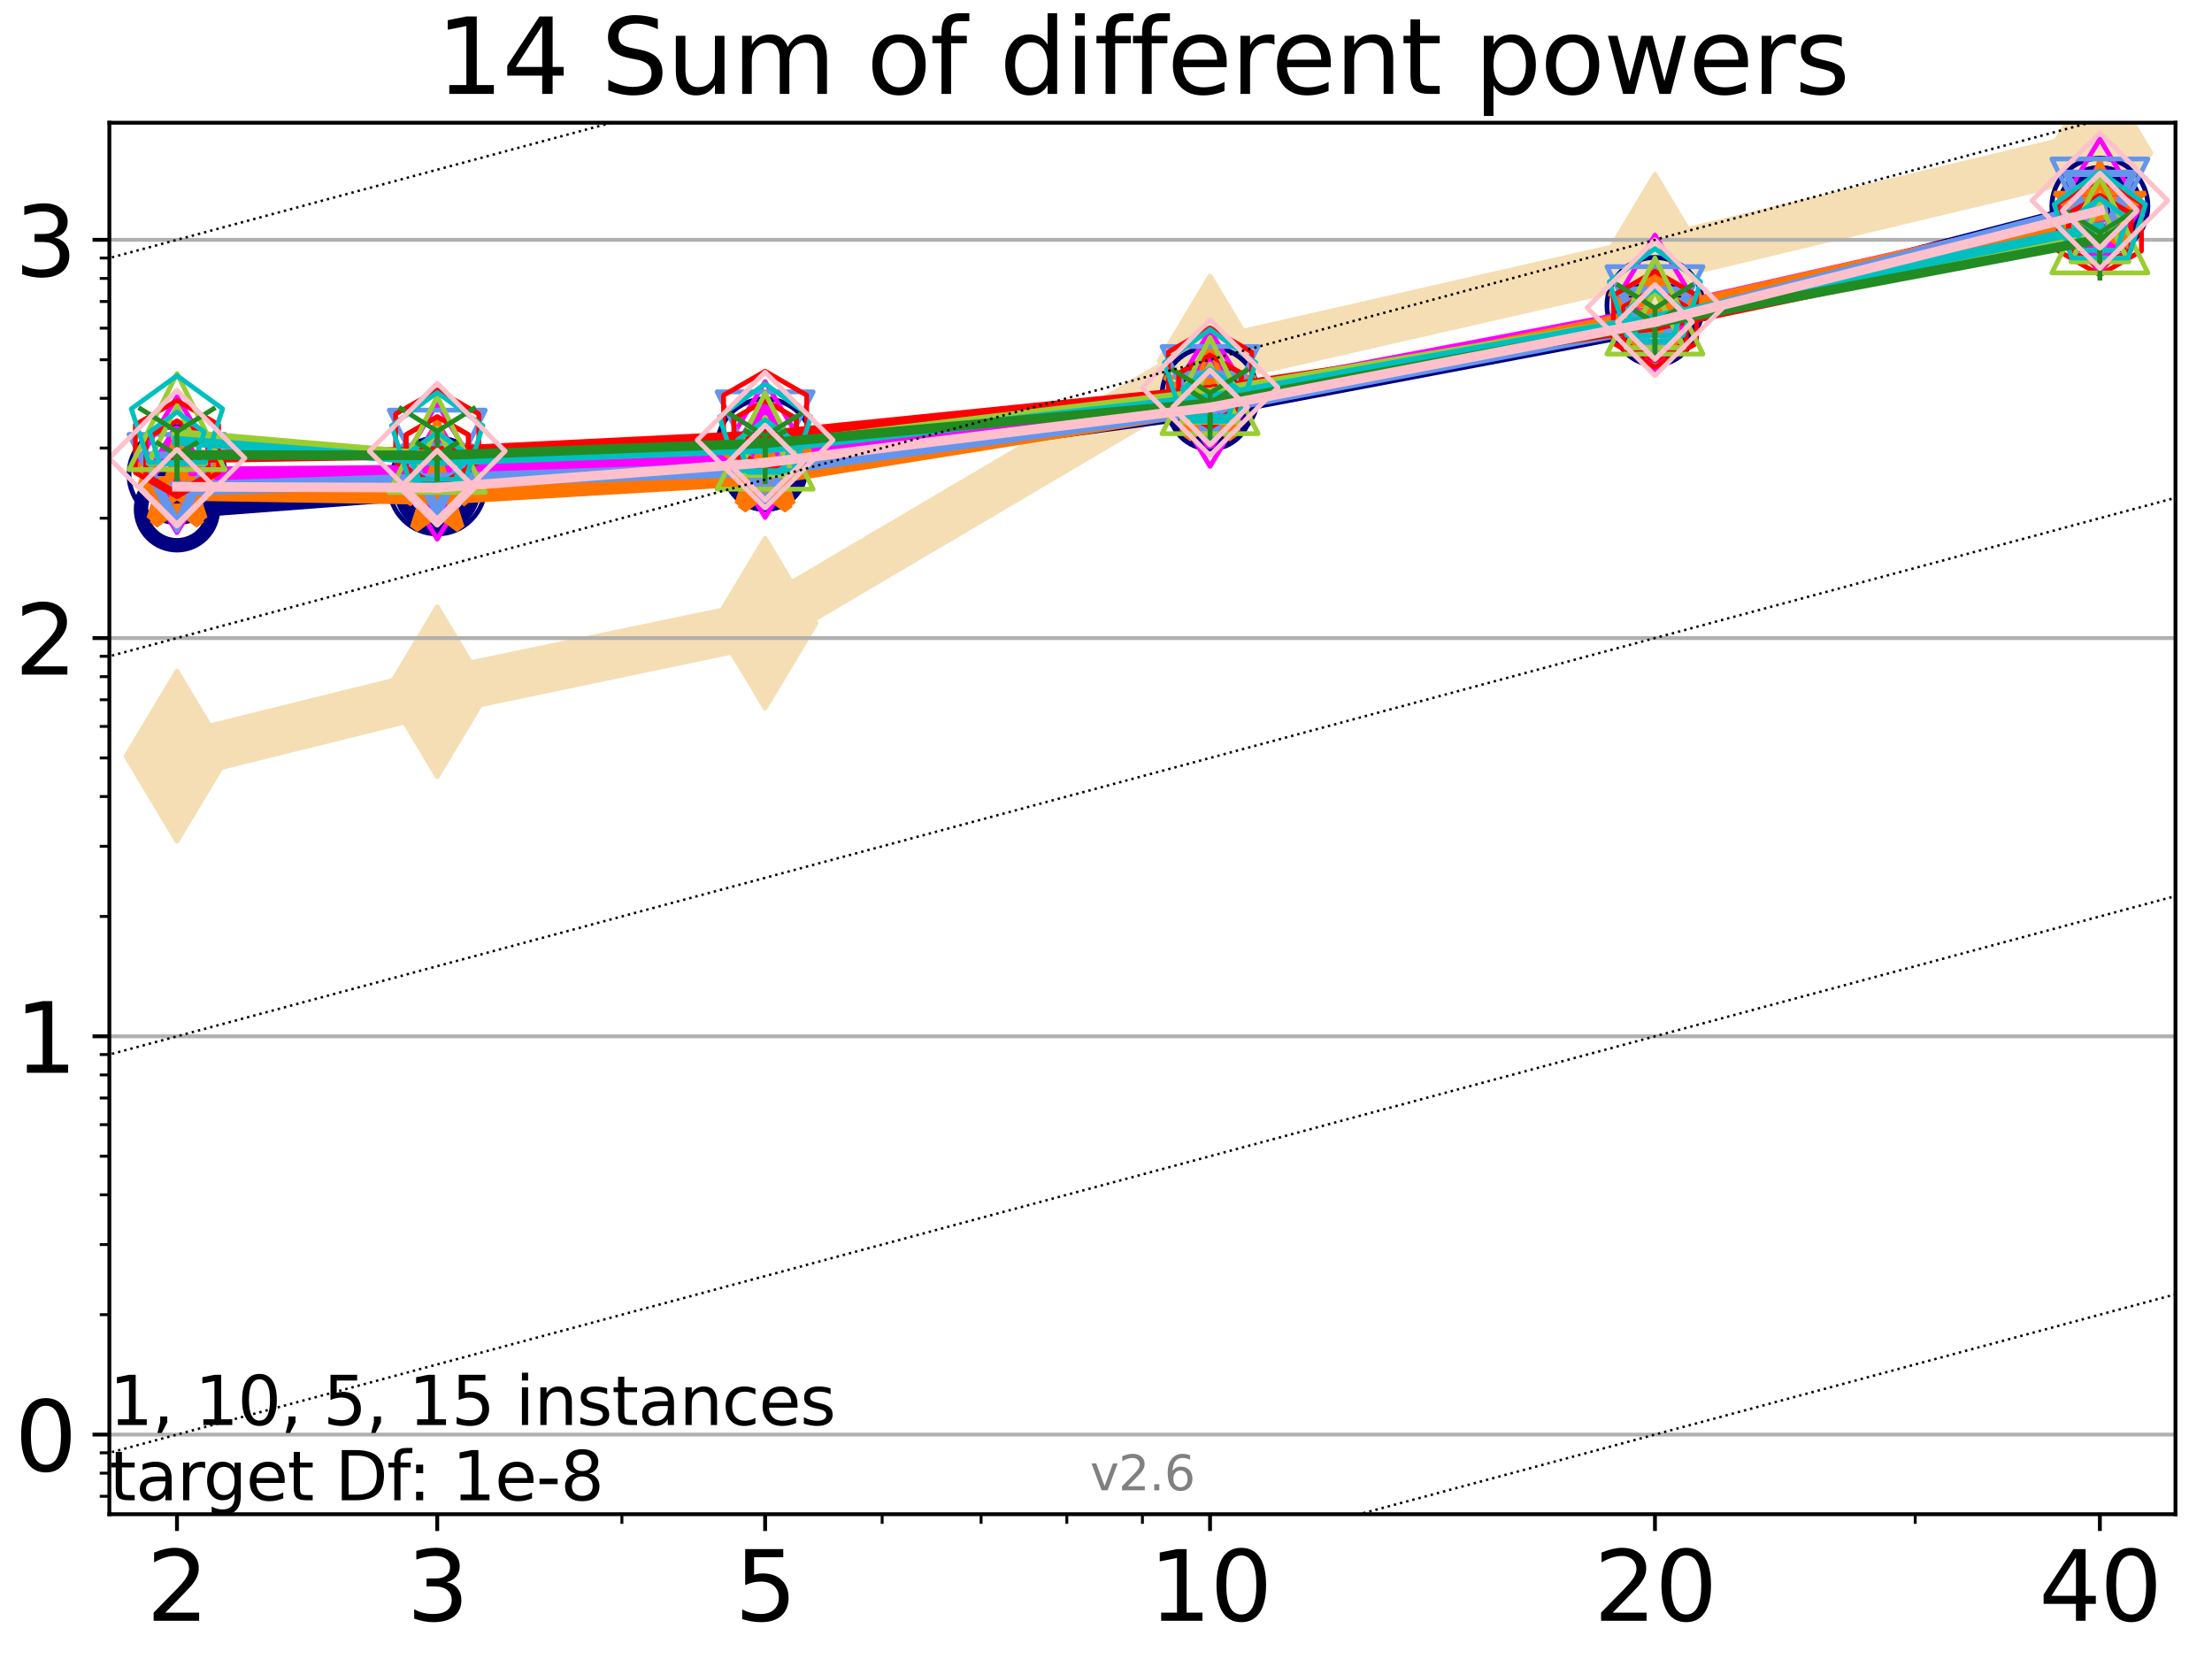 <?xml version="1.0" encoding="utf-8" standalone="no"?>
<!DOCTYPE svg PUBLIC "-//W3C//DTD SVG 1.1//EN"
  "http://www.w3.org/Graphics/SVG/1.1/DTD/svg11.dtd">
<svg xmlns:xlink="http://www.w3.org/1999/xlink" width="460.8pt" height="345.6pt" viewBox="0 0 460.8 345.6" xmlns="http://www.w3.org/2000/svg" version="1.1">
 <defs>
  <style type="text/css">*{stroke-linejoin: round; stroke-linecap: butt}</style>
 </defs>
 <g id="figure_1">
  <g id="patch_1">
   <path d="M 0 345.6 
L 460.8 345.6 
L 460.8 0 
L 0 0 
z
" style="fill: #ffffff"/>
  </g>
  <g id="axes_1">
   <g id="patch_2">
    <path d="M 22.78 315.44 
L 453.192 315.44 
L 453.192 25.56 
L 22.78 25.56 
z
" style="fill: #ffffff"/>
   </g>
   <g id="line2d_1">
    <path d="M 36.868 157.537 
L 91.085 144.097 
L 159.39 129.817 
L 252.074 75.179 
L 344.758 54.016 
L 437.443 31.845 
" clip-path="url(#p2d7b1ba263)" style="fill: none; stroke: #f5deb3; stroke-width: 10; stroke-linecap: square"/>
    <defs>
     <path id="mc197adb1ef" d="M -0 17.678 
L 10.607 0 
L 0 -17.678 
L -10.607 -0 
z
" style="stroke: #f5deb3; stroke-linejoin: miter"/>
    </defs>
    <g clip-path="url(#p2d7b1ba263)">
     <use xlink:href="#mc197adb1ef" x="36.868" y="157.537" style="fill: #f5deb3; stroke: #f5deb3; stroke-linejoin: miter"/>
     <use xlink:href="#mc197adb1ef" x="91.085" y="144.097" style="fill: #f5deb3; stroke: #f5deb3; stroke-linejoin: miter"/>
     <use xlink:href="#mc197adb1ef" x="159.39" y="129.817" style="fill: #f5deb3; stroke: #f5deb3; stroke-linejoin: miter"/>
     <use xlink:href="#mc197adb1ef" x="252.074" y="75.179" style="fill: #f5deb3; stroke: #f5deb3; stroke-linejoin: miter"/>
     <use xlink:href="#mc197adb1ef" x="344.758" y="54.016" style="fill: #f5deb3; stroke: #f5deb3; stroke-linejoin: miter"/>
     <use xlink:href="#mc197adb1ef" x="437.443" y="31.845" style="fill: #f5deb3; stroke: #f5deb3; stroke-linejoin: miter"/>
    </g>
   </g>
   <g id="matplotlib.axis_1">
    <g id="xtick_1">
     <g id="line2d_2">
      <defs>
       <path id="md19075164d" d="M 0 0 
L 0 3.5 
" style="stroke: #000000; stroke-width: 0.8"/>
      </defs>
      <g>
       <use xlink:href="#md19075164d" x="36.868" y="315.44" style="stroke: #000000; stroke-width: 0.8"/>
      </g>
     </g>
     <g id="text_1">
      <!-- 2 -->
      <g transform="translate(30.506 337.637)scale(0.2 -0.2)">
       <defs>
        <path id="DejaVuSans-32" d="M 1228 531 
L 3431 531 
L 3431 0 
L 469 0 
L 469 531 
Q 828 903 1448 1529 
Q 2069 2156 2228 2338 
Q 2531 2678 2651 2914 
Q 2772 3150 2772 3378 
Q 2772 3750 2511 3984 
Q 2250 4219 1831 4219 
Q 1534 4219 1204 4116 
Q 875 4013 500 3803 
L 500 4441 
Q 881 4594 1212 4672 
Q 1544 4750 1819 4750 
Q 2544 4750 2975 4387 
Q 3406 4025 3406 3419 
Q 3406 3131 3298 2873 
Q 3191 2616 2906 2266 
Q 2828 2175 2409 1742 
Q 1991 1309 1228 531 
z
" transform="scale(0.016)"/>
       </defs>
       <use xlink:href="#DejaVuSans-32"/>
      </g>
     </g>
    </g>
    <g id="xtick_2">
     <g id="line2d_3">
      <g>
       <use xlink:href="#md19075164d" x="91.085" y="315.44" style="stroke: #000000; stroke-width: 0.8"/>
      </g>
     </g>
     <g id="text_2">
      <!-- 3 -->
      <g transform="translate(84.723 337.637)scale(0.2 -0.2)">
       <defs>
        <path id="DejaVuSans-33" d="M 2597 2516 
Q 3050 2419 3304 2112 
Q 3559 1806 3559 1356 
Q 3559 666 3084 287 
Q 2609 -91 1734 -91 
Q 1441 -91 1130 -33 
Q 819 25 488 141 
L 488 750 
Q 750 597 1062 519 
Q 1375 441 1716 441 
Q 2309 441 2620 675 
Q 2931 909 2931 1356 
Q 2931 1769 2642 2001 
Q 2353 2234 1838 2234 
L 1294 2234 
L 1294 2753 
L 1863 2753 
Q 2328 2753 2575 2939 
Q 2822 3125 2822 3475 
Q 2822 3834 2567 4026 
Q 2313 4219 1838 4219 
Q 1578 4219 1281 4162 
Q 984 4106 628 3988 
L 628 4550 
Q 988 4650 1302 4700 
Q 1616 4750 1894 4750 
Q 2613 4750 3031 4423 
Q 3450 4097 3450 3541 
Q 3450 3153 3228 2886 
Q 3006 2619 2597 2516 
z
" transform="scale(0.016)"/>
       </defs>
       <use xlink:href="#DejaVuSans-33"/>
      </g>
     </g>
    </g>
    <g id="xtick_3">
     <g id="line2d_4">
      <g>
       <use xlink:href="#md19075164d" x="159.39" y="315.44" style="stroke: #000000; stroke-width: 0.8"/>
      </g>
     </g>
     <g id="text_3">
      <!-- 5 -->
      <g transform="translate(153.028 337.637)scale(0.2 -0.2)">
       <defs>
        <path id="DejaVuSans-35" d="M 691 4666 
L 3169 4666 
L 3169 4134 
L 1269 4134 
L 1269 2991 
Q 1406 3038 1543 3061 
Q 1681 3084 1819 3084 
Q 2600 3084 3056 2656 
Q 3513 2228 3513 1497 
Q 3513 744 3044 326 
Q 2575 -91 1722 -91 
Q 1428 -91 1123 -41 
Q 819 9 494 109 
L 494 744 
Q 775 591 1075 516 
Q 1375 441 1709 441 
Q 2250 441 2565 725 
Q 2881 1009 2881 1497 
Q 2881 1984 2565 2268 
Q 2250 2553 1709 2553 
Q 1456 2553 1204 2497 
Q 953 2441 691 2322 
L 691 4666 
z
" transform="scale(0.016)"/>
       </defs>
       <use xlink:href="#DejaVuSans-35"/>
      </g>
     </g>
    </g>
    <g id="xtick_4">
     <g id="line2d_5">
      <g>
       <use xlink:href="#md19075164d" x="252.074" y="315.44" style="stroke: #000000; stroke-width: 0.8"/>
      </g>
     </g>
     <g id="text_4">
      <!-- 10 -->
      <g transform="translate(239.349 337.637)scale(0.2 -0.2)">
       <defs>
        <path id="DejaVuSans-31" d="M 794 531 
L 1825 531 
L 1825 4091 
L 703 3866 
L 703 4441 
L 1819 4666 
L 2450 4666 
L 2450 531 
L 3481 531 
L 3481 0 
L 794 0 
L 794 531 
z
" transform="scale(0.016)"/>
        <path id="DejaVuSans-30" d="M 2034 4250 
Q 1547 4250 1301 3770 
Q 1056 3291 1056 2328 
Q 1056 1369 1301 889 
Q 1547 409 2034 409 
Q 2525 409 2770 889 
Q 3016 1369 3016 2328 
Q 3016 3291 2770 3770 
Q 2525 4250 2034 4250 
z
M 2034 4750 
Q 2819 4750 3233 4129 
Q 3647 3509 3647 2328 
Q 3647 1150 3233 529 
Q 2819 -91 2034 -91 
Q 1250 -91 836 529 
Q 422 1150 422 2328 
Q 422 3509 836 4129 
Q 1250 4750 2034 4750 
z
" transform="scale(0.016)"/>
       </defs>
       <use xlink:href="#DejaVuSans-31"/>
       <use xlink:href="#DejaVuSans-30" x="63.623"/>
      </g>
     </g>
    </g>
    <g id="xtick_5">
     <g id="line2d_6">
      <g>
       <use xlink:href="#md19075164d" x="344.758" y="315.44" style="stroke: #000000; stroke-width: 0.8"/>
      </g>
     </g>
     <g id="text_5">
      <!-- 20 -->
      <g transform="translate(332.033 337.637)scale(0.2 -0.2)">
       <use xlink:href="#DejaVuSans-32"/>
       <use xlink:href="#DejaVuSans-30" x="63.623"/>
      </g>
     </g>
    </g>
    <g id="xtick_6">
     <g id="line2d_7">
      <g>
       <use xlink:href="#md19075164d" x="437.443" y="315.44" style="stroke: #000000; stroke-width: 0.8"/>
      </g>
     </g>
     <g id="text_6">
      <!-- 40 -->
      <g transform="translate(424.718 337.637)scale(0.2 -0.2)">
       <defs>
        <path id="DejaVuSans-34" d="M 2419 4116 
L 825 1625 
L 2419 1625 
L 2419 4116 
z
M 2253 4666 
L 3047 4666 
L 3047 1625 
L 3713 1625 
L 3713 1100 
L 3047 1100 
L 3047 0 
L 2419 0 
L 2419 1100 
L 313 1100 
L 313 1709 
L 2253 4666 
z
" transform="scale(0.016)"/>
       </defs>
       <use xlink:href="#DejaVuSans-34"/>
       <use xlink:href="#DejaVuSans-30" x="63.623"/>
      </g>
     </g>
    </g>
    <g id="xtick_7">
     <g id="line2d_8">
      <defs>
       <path id="m74aec2e596" d="M 0 0 
L 0 2 
" style="stroke: #000000; stroke-width: 0.6"/>
      </defs>
      <g>
       <use xlink:href="#m74aec2e596" x="129.552" y="315.44" style="stroke: #000000; stroke-width: 0.6"/>
      </g>
     </g>
    </g>
    <g id="xtick_8">
     <g id="line2d_9">
      <g>
       <use xlink:href="#m74aec2e596" x="183.769" y="315.44" style="stroke: #000000; stroke-width: 0.6"/>
      </g>
     </g>
    </g>
    <g id="xtick_9">
     <g id="line2d_10">
      <g>
       <use xlink:href="#m74aec2e596" x="204.381" y="315.44" style="stroke: #000000; stroke-width: 0.6"/>
      </g>
     </g>
    </g>
    <g id="xtick_10">
     <g id="line2d_11">
      <g>
       <use xlink:href="#m74aec2e596" x="222.237" y="315.44" style="stroke: #000000; stroke-width: 0.6"/>
      </g>
     </g>
    </g>
    <g id="xtick_11">
     <g id="line2d_12">
      <g>
       <use xlink:href="#m74aec2e596" x="237.986" y="315.44" style="stroke: #000000; stroke-width: 0.6"/>
      </g>
     </g>
    </g>
    <g id="xtick_12">
     <g id="line2d_13">
      <g>
       <use xlink:href="#m74aec2e596" x="398.975" y="315.44" style="stroke: #000000; stroke-width: 0.6"/>
      </g>
     </g>
    </g>
   </g>
   <g id="matplotlib.axis_2">
    <g id="ytick_1">
     <g id="line2d_14">
      <path d="M 22.78 298.847 
L 453.192 298.847 
" clip-path="url(#p2d7b1ba263)" style="fill: none; stroke: #b0b0b0; stroke-width: 0.8; stroke-linecap: square"/>
     </g>
     <g id="line2d_15">
      <defs>
       <path id="m984088c6f8" d="M 0 0 
L -3.5 0 
" style="stroke: #000000; stroke-width: 0.8"/>
      </defs>
      <g>
       <use xlink:href="#m984088c6f8" x="22.78" y="298.847" style="stroke: #000000; stroke-width: 0.8"/>
      </g>
     </g>
     <g id="text_7">
      <!-- 0 -->
      <g transform="translate(3.055 306.446)scale(0.2 -0.2)">
       <use xlink:href="#DejaVuSans-30"/>
      </g>
     </g>
    </g>
    <g id="ytick_2">
     <g id="line2d_16">
      <path d="M 22.78 215.884 
L 453.192 215.884 
" clip-path="url(#p2d7b1ba263)" style="fill: none; stroke: #b0b0b0; stroke-width: 0.8; stroke-linecap: square"/>
     </g>
     <g id="line2d_17">
      <g>
       <use xlink:href="#m984088c6f8" x="22.78" y="215.884" style="stroke: #000000; stroke-width: 0.8"/>
      </g>
     </g>
     <g id="text_8">
      <!-- 1 -->
      <g transform="translate(3.055 223.483)scale(0.2 -0.2)">
       <use xlink:href="#DejaVuSans-31"/>
      </g>
     </g>
    </g>
    <g id="ytick_3">
     <g id="line2d_18">
      <path d="M 22.78 132.922 
L 453.192 132.922 
" clip-path="url(#p2d7b1ba263)" style="fill: none; stroke: #b0b0b0; stroke-width: 0.8; stroke-linecap: square"/>
     </g>
     <g id="line2d_19">
      <g>
       <use xlink:href="#m984088c6f8" x="22.78" y="132.922" style="stroke: #000000; stroke-width: 0.8"/>
      </g>
     </g>
     <g id="text_9">
      <!-- 2 -->
      <g transform="translate(3.055 140.52)scale(0.2 -0.2)">
       <use xlink:href="#DejaVuSans-32"/>
      </g>
     </g>
    </g>
    <g id="ytick_4">
     <g id="line2d_20">
      <path d="M 22.78 49.959 
L 453.192 49.959 
" clip-path="url(#p2d7b1ba263)" style="fill: none; stroke: #b0b0b0; stroke-width: 0.8; stroke-linecap: square"/>
     </g>
     <g id="line2d_21">
      <g>
       <use xlink:href="#m984088c6f8" x="22.78" y="49.959" style="stroke: #000000; stroke-width: 0.8"/>
      </g>
     </g>
     <g id="text_10">
      <!-- 3 -->
      <g transform="translate(3.055 57.557)scale(0.2 -0.2)">
       <use xlink:href="#DejaVuSans-33"/>
      </g>
     </g>
    </g>
    <g id="ytick_5">
     <g id="line2d_22">
      <defs>
       <path id="m0702037bdd" d="M 0 0 
L -2 0 
" style="stroke: #000000; stroke-width: 0.6"/>
      </defs>
      <g>
       <use xlink:href="#m0702037bdd" x="22.78" y="311.699" style="stroke: #000000; stroke-width: 0.6"/>
      </g>
     </g>
    </g>
    <g id="ytick_6">
     <g id="line2d_23">
      <g>
       <use xlink:href="#m0702037bdd" x="22.78" y="306.887" style="stroke: #000000; stroke-width: 0.6"/>
      </g>
     </g>
    </g>
    <g id="ytick_7">
     <g id="line2d_24">
      <g>
       <use xlink:href="#m0702037bdd" x="22.78" y="302.644" style="stroke: #000000; stroke-width: 0.6"/>
      </g>
     </g>
    </g>
    <g id="ytick_8">
     <g id="line2d_25">
      <g>
       <use xlink:href="#m0702037bdd" x="22.78" y="273.873" style="stroke: #000000; stroke-width: 0.6"/>
      </g>
     </g>
    </g>
    <g id="ytick_9">
     <g id="line2d_26">
      <g>
       <use xlink:href="#m0702037bdd" x="22.78" y="259.264" style="stroke: #000000; stroke-width: 0.6"/>
      </g>
     </g>
    </g>
    <g id="ytick_10">
     <g id="line2d_27">
      <g>
       <use xlink:href="#m0702037bdd" x="22.78" y="248.899" style="stroke: #000000; stroke-width: 0.6"/>
      </g>
     </g>
    </g>
    <g id="ytick_11">
     <g id="line2d_28">
      <g>
       <use xlink:href="#m0702037bdd" x="22.78" y="240.859" style="stroke: #000000; stroke-width: 0.6"/>
      </g>
     </g>
    </g>
    <g id="ytick_12">
     <g id="line2d_29">
      <g>
       <use xlink:href="#m0702037bdd" x="22.78" y="234.29" style="stroke: #000000; stroke-width: 0.6"/>
      </g>
     </g>
    </g>
    <g id="ytick_13">
     <g id="line2d_30">
      <g>
       <use xlink:href="#m0702037bdd" x="22.78" y="228.736" style="stroke: #000000; stroke-width: 0.6"/>
      </g>
     </g>
    </g>
    <g id="ytick_14">
     <g id="line2d_31">
      <g>
       <use xlink:href="#m0702037bdd" x="22.78" y="223.924" style="stroke: #000000; stroke-width: 0.6"/>
      </g>
     </g>
    </g>
    <g id="ytick_15">
     <g id="line2d_32">
      <g>
       <use xlink:href="#m0702037bdd" x="22.78" y="219.681" style="stroke: #000000; stroke-width: 0.6"/>
      </g>
     </g>
    </g>
    <g id="ytick_16">
     <g id="line2d_33">
      <g>
       <use xlink:href="#m0702037bdd" x="22.78" y="190.91" style="stroke: #000000; stroke-width: 0.6"/>
      </g>
     </g>
    </g>
    <g id="ytick_17">
     <g id="line2d_34">
      <g>
       <use xlink:href="#m0702037bdd" x="22.78" y="176.301" style="stroke: #000000; stroke-width: 0.6"/>
      </g>
     </g>
    </g>
    <g id="ytick_18">
     <g id="line2d_35">
      <g>
       <use xlink:href="#m0702037bdd" x="22.78" y="165.936" style="stroke: #000000; stroke-width: 0.6"/>
      </g>
     </g>
    </g>
    <g id="ytick_19">
     <g id="line2d_36">
      <g>
       <use xlink:href="#m0702037bdd" x="22.78" y="157.896" style="stroke: #000000; stroke-width: 0.6"/>
      </g>
     </g>
    </g>
    <g id="ytick_20">
     <g id="line2d_37">
      <g>
       <use xlink:href="#m0702037bdd" x="22.78" y="151.327" style="stroke: #000000; stroke-width: 0.6"/>
      </g>
     </g>
    </g>
    <g id="ytick_21">
     <g id="line2d_38">
      <g>
       <use xlink:href="#m0702037bdd" x="22.78" y="145.773" style="stroke: #000000; stroke-width: 0.6"/>
      </g>
     </g>
    </g>
    <g id="ytick_22">
     <g id="line2d_39">
      <g>
       <use xlink:href="#m0702037bdd" x="22.78" y="140.962" style="stroke: #000000; stroke-width: 0.6"/>
      </g>
     </g>
    </g>
    <g id="ytick_23">
     <g id="line2d_40">
      <g>
       <use xlink:href="#m0702037bdd" x="22.78" y="136.718" style="stroke: #000000; stroke-width: 0.6"/>
      </g>
     </g>
    </g>
    <g id="ytick_24">
     <g id="line2d_41">
      <g>
       <use xlink:href="#m0702037bdd" x="22.78" y="107.947" style="stroke: #000000; stroke-width: 0.6"/>
      </g>
     </g>
    </g>
    <g id="ytick_25">
     <g id="line2d_42">
      <g>
       <use xlink:href="#m0702037bdd" x="22.78" y="93.338" style="stroke: #000000; stroke-width: 0.6"/>
      </g>
     </g>
    </g>
    <g id="ytick_26">
     <g id="line2d_43">
      <g>
       <use xlink:href="#m0702037bdd" x="22.78" y="82.973" style="stroke: #000000; stroke-width: 0.6"/>
      </g>
     </g>
    </g>
    <g id="ytick_27">
     <g id="line2d_44">
      <g>
       <use xlink:href="#m0702037bdd" x="22.78" y="74.933" style="stroke: #000000; stroke-width: 0.6"/>
      </g>
     </g>
    </g>
    <g id="ytick_28">
     <g id="line2d_45">
      <g>
       <use xlink:href="#m0702037bdd" x="22.78" y="68.364" style="stroke: #000000; stroke-width: 0.6"/>
      </g>
     </g>
    </g>
    <g id="ytick_29">
     <g id="line2d_46">
      <g>
       <use xlink:href="#m0702037bdd" x="22.78" y="62.81" style="stroke: #000000; stroke-width: 0.6"/>
      </g>
     </g>
    </g>
    <g id="ytick_30">
     <g id="line2d_47">
      <g>
       <use xlink:href="#m0702037bdd" x="22.78" y="57.999" style="stroke: #000000; stroke-width: 0.6"/>
      </g>
     </g>
    </g>
    <g id="ytick_31">
     <g id="line2d_48">
      <g>
       <use xlink:href="#m0702037bdd" x="22.78" y="53.755" style="stroke: #000000; stroke-width: 0.6"/>
      </g>
     </g>
    </g>
   </g>
   <g id="line2d_49">
    <path d="M 36.868 106.087 
L 91.085 101.953 
" clip-path="url(#p2d7b1ba263)" style="fill: none; stroke: #000080; stroke-width: 4; stroke-linecap: square"/>
    <defs>
     <path id="maf450f76ab" d="M 0 7.5 
C 1.989 7.5 3.897 6.71 5.303 5.303 
C 6.71 3.897 7.5 1.989 7.5 0 
C 7.5 -1.989 6.71 -3.897 5.303 -5.303 
C 3.897 -6.71 1.989 -7.5 0 -7.5 
C -1.989 -7.5 -3.897 -6.71 -5.303 -5.303 
C -6.71 -3.897 -7.5 -1.989 -7.5 0 
C -7.5 1.989 -6.71 3.897 -5.303 5.303 
C -3.897 6.71 -1.989 7.5 0 7.5 
z
" style="stroke: #000080; stroke-width: 3"/>
    </defs>
    <g clip-path="url(#p2d7b1ba263)">
     <use xlink:href="#maf450f76ab" x="36.868" y="106.087" style="fill-opacity: 0; stroke: #000080; stroke-width: 3"/>
     <use xlink:href="#maf450f76ab" x="91.085" y="101.953" style="fill-opacity: 0; stroke: #000080; stroke-width: 3"/>
    </g>
   </g>
   <g id="line2d_50">
    <path d="M 91.085 101.953 
L 159.39 97.623 
" clip-path="url(#p2d7b1ba263)" style="fill: none; stroke: #000080; stroke-width: 4; stroke-linecap: square"/>
    <g clip-path="url(#p2d7b1ba263)">
     <use xlink:href="#maf450f76ab" x="91.085" y="101.953" style="fill-opacity: 0; stroke: #000080; stroke-width: 3"/>
     <use xlink:href="#maf450f76ab" x="159.39" y="97.623" style="fill-opacity: 0; stroke: #000080; stroke-width: 3"/>
    </g>
   </g>
   <g id="line2d_51">
    <path d="M 159.39 97.623 
L 252.074 85.015 
" clip-path="url(#p2d7b1ba263)" style="fill: none; stroke: #000080; stroke-width: 4; stroke-linecap: square"/>
    <g clip-path="url(#p2d7b1ba263)">
     <use xlink:href="#maf450f76ab" x="159.39" y="97.623" style="fill-opacity: 0; stroke: #000080; stroke-width: 3"/>
     <use xlink:href="#maf450f76ab" x="252.074" y="85.015" style="fill-opacity: 0; stroke: #000080; stroke-width: 3"/>
    </g>
   </g>
   <g id="line2d_52">
    <path d="M 252.074 85.015 
L 344.758 67.486 
" clip-path="url(#p2d7b1ba263)" style="fill: none; stroke: #000080; stroke-width: 4; stroke-linecap: square"/>
    <g clip-path="url(#p2d7b1ba263)">
     <use xlink:href="#maf450f76ab" x="252.074" y="85.015" style="fill-opacity: 0; stroke: #000080; stroke-width: 3"/>
     <use xlink:href="#maf450f76ab" x="344.758" y="67.486" style="fill-opacity: 0; stroke: #000080; stroke-width: 3"/>
    </g>
   </g>
   <g id="line2d_53">
    <path d="M 344.758 67.486 
L 437.443 43.412 
" clip-path="url(#p2d7b1ba263)" style="fill: none; stroke: #000080; stroke-width: 4; stroke-linecap: square"/>
    <g clip-path="url(#p2d7b1ba263)">
     <use xlink:href="#maf450f76ab" x="344.758" y="67.486" style="fill-opacity: 0; stroke: #000080; stroke-width: 3"/>
     <use xlink:href="#maf450f76ab" x="437.443" y="43.412" style="fill-opacity: 0; stroke: #000080; stroke-width: 3"/>
    </g>
   </g>
   <g id="line2d_54">
    <path d="M 437.443 43.412 
" clip-path="url(#p2d7b1ba263)" style="fill: none; stroke: #000080; stroke-width: 4; stroke-linecap: square"/>
    <g clip-path="url(#p2d7b1ba263)">
     <use xlink:href="#maf450f76ab" x="437.443" y="43.412" style="fill-opacity: 0; stroke: #000080; stroke-width: 3"/>
    </g>
   </g>
   <g id="line2d_55"/>
   <g id="line2d_56">
    <defs>
     <path id="m3508c25c74" d="M 0 10 
C 2.652 10 5.196 8.946 7.071 7.071 
C 8.946 5.196 10 2.652 10 0 
C 10 -2.652 8.946 -5.196 7.071 -7.071 
C 5.196 -8.946 2.652 -10 0 -10 
C -2.652 -10 -5.196 -8.946 -7.071 -7.071 
C -8.946 -5.196 -10 -2.652 -10 0 
C -10 2.652 -8.946 5.196 -7.071 7.071 
C -5.196 8.946 -2.652 10 0 10 
z
" style="stroke: #000080"/>
    </defs>
    <g clip-path="url(#p2d7b1ba263)">
     <use xlink:href="#m3508c25c74" x="36.868" y="98.842" style="fill-opacity: 0; stroke: #000080"/>
     <use xlink:href="#m3508c25c74" x="91.085" y="101.228" style="fill-opacity: 0; stroke: #000080"/>
     <use xlink:href="#m3508c25c74" x="159.39" y="93.099" style="fill-opacity: 0; stroke: #000080"/>
     <use xlink:href="#m3508c25c74" x="252.074" y="82.321" style="fill-opacity: 0; stroke: #000080"/>
     <use xlink:href="#m3508c25c74" x="344.758" y="63.632" style="fill-opacity: 0; stroke: #000080"/>
     <use xlink:href="#m3508c25c74" x="437.443" y="42.947" style="fill-opacity: 0; stroke: #000080"/>
    </g>
   </g>
   <g id="line2d_57">
    <path d="M 36.868 99.067 
L 91.085 98.633 
" clip-path="url(#p2d7b1ba263)" style="fill: none; stroke: #ff00ff; stroke-width: 3.667; stroke-linecap: square"/>
    <defs>
     <path id="m3f5affec28" d="M -0 9.192 
L 5.515 0 
L 0 -9.192 
L -5.515 -0 
z
" style="stroke: #ff00ff; stroke-width: 2.5; stroke-linejoin: miter"/>
    </defs>
    <g clip-path="url(#p2d7b1ba263)">
     <use xlink:href="#m3f5affec28" x="36.868" y="99.067" style="fill-opacity: 0; stroke: #ff00ff; stroke-width: 2.5; stroke-linejoin: miter"/>
     <use xlink:href="#m3f5affec28" x="91.085" y="98.633" style="fill-opacity: 0; stroke: #ff00ff; stroke-width: 2.5; stroke-linejoin: miter"/>
    </g>
   </g>
   <g id="line2d_58">
    <path d="M 91.085 98.633 
L 159.39 93.584 
" clip-path="url(#p2d7b1ba263)" style="fill: none; stroke: #ff00ff; stroke-width: 3.667; stroke-linecap: square"/>
    <g clip-path="url(#p2d7b1ba263)">
     <use xlink:href="#m3f5affec28" x="91.085" y="98.633" style="fill-opacity: 0; stroke: #ff00ff; stroke-width: 2.5; stroke-linejoin: miter"/>
     <use xlink:href="#m3f5affec28" x="159.39" y="93.584" style="fill-opacity: 0; stroke: #ff00ff; stroke-width: 2.5; stroke-linejoin: miter"/>
    </g>
   </g>
   <g id="line2d_59">
    <path d="M 159.39 93.584 
L 252.074 83.067 
" clip-path="url(#p2d7b1ba263)" style="fill: none; stroke: #ff00ff; stroke-width: 3.667; stroke-linecap: square"/>
    <g clip-path="url(#p2d7b1ba263)">
     <use xlink:href="#m3f5affec28" x="159.39" y="93.584" style="fill-opacity: 0; stroke: #ff00ff; stroke-width: 2.5; stroke-linejoin: miter"/>
     <use xlink:href="#m3f5affec28" x="252.074" y="83.067" style="fill-opacity: 0; stroke: #ff00ff; stroke-width: 2.5; stroke-linejoin: miter"/>
    </g>
   </g>
   <g id="line2d_60">
    <path d="M 252.074 83.067 
L 344.758 65.484 
" clip-path="url(#p2d7b1ba263)" style="fill: none; stroke: #ff00ff; stroke-width: 3.667; stroke-linecap: square"/>
    <g clip-path="url(#p2d7b1ba263)">
     <use xlink:href="#m3f5affec28" x="252.074" y="83.067" style="fill-opacity: 0; stroke: #ff00ff; stroke-width: 2.5; stroke-linejoin: miter"/>
     <use xlink:href="#m3f5affec28" x="344.758" y="65.484" style="fill-opacity: 0; stroke: #ff00ff; stroke-width: 2.5; stroke-linejoin: miter"/>
    </g>
   </g>
   <g id="line2d_61">
    <path d="M 344.758 65.484 
L 437.443 44.575 
" clip-path="url(#p2d7b1ba263)" style="fill: none; stroke: #ff00ff; stroke-width: 3.667; stroke-linecap: square"/>
    <g clip-path="url(#p2d7b1ba263)">
     <use xlink:href="#m3f5affec28" x="344.758" y="65.484" style="fill-opacity: 0; stroke: #ff00ff; stroke-width: 2.5; stroke-linejoin: miter"/>
     <use xlink:href="#m3f5affec28" x="437.443" y="44.575" style="fill-opacity: 0; stroke: #ff00ff; stroke-width: 2.5; stroke-linejoin: miter"/>
    </g>
   </g>
   <g id="line2d_62">
    <path d="M 437.443 44.575 
" clip-path="url(#p2d7b1ba263)" style="fill: none; stroke: #ff00ff; stroke-width: 3.667; stroke-linecap: square"/>
    <g clip-path="url(#p2d7b1ba263)">
     <use xlink:href="#m3f5affec28" x="437.443" y="44.575" style="fill-opacity: 0; stroke: #ff00ff; stroke-width: 2.5; stroke-linejoin: miter"/>
    </g>
   </g>
   <g id="line2d_63"/>
   <g id="line2d_64">
    <defs>
     <path id="m11c9f4c143" d="M -0 14.142 
L 8.485 0 
L -0 -14.142 
L -8.485 -0 
z
" style="stroke: #ff00ff; stroke-linejoin: miter"/>
    </defs>
    <g clip-path="url(#p2d7b1ba263)">
     <use xlink:href="#m11c9f4c143" x="36.868" y="96.802" style="fill-opacity: 0; stroke: #ff00ff; stroke-linejoin: miter"/>
     <use xlink:href="#m11c9f4c143" x="91.085" y="98.172" style="fill-opacity: 0; stroke: #ff00ff; stroke-linejoin: miter"/>
     <use xlink:href="#m11c9f4c143" x="159.39" y="93.652" style="fill-opacity: 0; stroke: #ff00ff; stroke-linejoin: miter"/>
     <use xlink:href="#m11c9f4c143" x="252.074" y="83" style="fill-opacity: 0; stroke: #ff00ff; stroke-linejoin: miter"/>
     <use xlink:href="#m11c9f4c143" x="344.758" y="63.138" style="fill-opacity: 0; stroke: #ff00ff; stroke-linejoin: miter"/>
     <use xlink:href="#m11c9f4c143" x="437.443" y="43.12" style="fill-opacity: 0; stroke: #ff00ff; stroke-linejoin: miter"/>
    </g>
   </g>
   <g id="line2d_65">
    <path d="M 36.868 102.631 
L 91.085 103.501 
" clip-path="url(#p2d7b1ba263)" style="fill: none; stroke: #ff7500; stroke-width: 3.333; stroke-linecap: square"/>
    <defs>
     <path id="m3e3e138ba0" d="M 0 -8 
L -1.796 -2.472 
L -7.608 -2.472 
L -2.906 0.944 
L -4.702 6.472 
L -0 3.056 
L 4.702 6.472 
L 2.906 0.944 
L 7.608 -2.472 
L 1.796 -2.472 
z
" style="stroke: #ff7500; stroke-width: 2; stroke-linejoin: bevel"/>
    </defs>
    <g clip-path="url(#p2d7b1ba263)">
     <use xlink:href="#m3e3e138ba0" x="36.868" y="102.631" style="fill-opacity: 0; stroke: #ff7500; stroke-width: 2; stroke-linejoin: bevel"/>
     <use xlink:href="#m3e3e138ba0" x="91.085" y="103.501" style="fill-opacity: 0; stroke: #ff7500; stroke-width: 2; stroke-linejoin: bevel"/>
    </g>
   </g>
   <g id="line2d_66">
    <path d="M 91.085 103.501 
L 159.39 99.466 
" clip-path="url(#p2d7b1ba263)" style="fill: none; stroke: #ff7500; stroke-width: 3.333; stroke-linecap: square"/>
    <g clip-path="url(#p2d7b1ba263)">
     <use xlink:href="#m3e3e138ba0" x="91.085" y="103.501" style="fill-opacity: 0; stroke: #ff7500; stroke-width: 2; stroke-linejoin: bevel"/>
     <use xlink:href="#m3e3e138ba0" x="159.39" y="99.466" style="fill-opacity: 0; stroke: #ff7500; stroke-width: 2; stroke-linejoin: bevel"/>
    </g>
   </g>
   <g id="line2d_67">
    <path d="M 159.39 99.466 
L 252.074 84.643 
" clip-path="url(#p2d7b1ba263)" style="fill: none; stroke: #ff7500; stroke-width: 3.333; stroke-linecap: square"/>
    <g clip-path="url(#p2d7b1ba263)">
     <use xlink:href="#m3e3e138ba0" x="159.39" y="99.466" style="fill-opacity: 0; stroke: #ff7500; stroke-width: 2; stroke-linejoin: bevel"/>
     <use xlink:href="#m3e3e138ba0" x="252.074" y="84.643" style="fill-opacity: 0; stroke: #ff7500; stroke-width: 2; stroke-linejoin: bevel"/>
    </g>
   </g>
   <g id="line2d_68">
    <path d="M 252.074 84.643 
L 344.758 65.484 
" clip-path="url(#p2d7b1ba263)" style="fill: none; stroke: #ff7500; stroke-width: 3.333; stroke-linecap: square"/>
    <g clip-path="url(#p2d7b1ba263)">
     <use xlink:href="#m3e3e138ba0" x="252.074" y="84.643" style="fill-opacity: 0; stroke: #ff7500; stroke-width: 2; stroke-linejoin: bevel"/>
     <use xlink:href="#m3e3e138ba0" x="344.758" y="65.484" style="fill-opacity: 0; stroke: #ff7500; stroke-width: 2; stroke-linejoin: bevel"/>
    </g>
   </g>
   <g id="line2d_69">
    <path d="M 344.758 65.484 
L 437.443 44.356 
" clip-path="url(#p2d7b1ba263)" style="fill: none; stroke: #ff7500; stroke-width: 3.333; stroke-linecap: square"/>
    <g clip-path="url(#p2d7b1ba263)">
     <use xlink:href="#m3e3e138ba0" x="344.758" y="65.484" style="fill-opacity: 0; stroke: #ff7500; stroke-width: 2; stroke-linejoin: bevel"/>
     <use xlink:href="#m3e3e138ba0" x="437.443" y="44.356" style="fill-opacity: 0; stroke: #ff7500; stroke-width: 2; stroke-linejoin: bevel"/>
    </g>
   </g>
   <g id="line2d_70">
    <path d="M 437.443 44.356 
" clip-path="url(#p2d7b1ba263)" style="fill: none; stroke: #ff7500; stroke-width: 3.333; stroke-linecap: square"/>
    <g clip-path="url(#p2d7b1ba263)">
     <use xlink:href="#m3e3e138ba0" x="437.443" y="44.356" style="fill-opacity: 0; stroke: #ff7500; stroke-width: 2; stroke-linejoin: bevel"/>
    </g>
   </g>
   <g id="line2d_71"/>
   <g id="line2d_72">
    <defs>
     <path id="m2be8d032a4" d="M 0 -10 
L -2.245 -3.09 
L -9.511 -3.09 
L -3.633 1.18 
L -5.878 8.09 
L -0 3.82 
L 5.878 8.09 
L 3.633 1.18 
L 9.511 -3.09 
L 2.245 -3.09 
z
" style="stroke: #ff7500; stroke-linejoin: bevel"/>
    </defs>
    <g clip-path="url(#p2d7b1ba263)">
     <use xlink:href="#m2be8d032a4" x="36.868" y="99.835" style="fill-opacity: 0; stroke: #ff7500; stroke-linejoin: bevel"/>
     <use xlink:href="#m2be8d032a4" x="91.085" y="97.001" style="fill-opacity: 0; stroke: #ff7500; stroke-linejoin: bevel"/>
     <use xlink:href="#m2be8d032a4" x="159.39" y="96.816" style="fill-opacity: 0; stroke: #ff7500; stroke-linejoin: bevel"/>
     <use xlink:href="#m2be8d032a4" x="252.074" y="81.69" style="fill-opacity: 0; stroke: #ff7500; stroke-linejoin: bevel"/>
     <use xlink:href="#m2be8d032a4" x="344.758" y="64.246" style="fill-opacity: 0; stroke: #ff7500; stroke-linejoin: bevel"/>
     <use xlink:href="#m2be8d032a4" x="437.443" y="43.339" style="fill-opacity: 0; stroke: #ff7500; stroke-linejoin: bevel"/>
    </g>
   </g>
   <g id="line2d_73">
    <path d="M 36.868 101.816 
L 91.085 100.042 
" clip-path="url(#p2d7b1ba263)" style="fill: none; stroke: #6495ed; stroke-width: 3; stroke-linecap: square"/>
    <defs>
     <path id="md2a0f5b07b" d="M -0 7 
L 7 -7 
L -7 -7 
z
" style="stroke: #6495ed; stroke-width: 1.5; stroke-linejoin: miter"/>
    </defs>
    <g clip-path="url(#p2d7b1ba263)">
     <use xlink:href="#md2a0f5b07b" x="36.868" y="101.816" style="fill-opacity: 0; stroke: #6495ed; stroke-width: 1.5; stroke-linejoin: miter"/>
     <use xlink:href="#md2a0f5b07b" x="91.085" y="100.042" style="fill-opacity: 0; stroke: #6495ed; stroke-width: 1.5; stroke-linejoin: miter"/>
    </g>
   </g>
   <g id="line2d_74">
    <path d="M 91.085 100.042 
L 159.39 97.775 
" clip-path="url(#p2d7b1ba263)" style="fill: none; stroke: #6495ed; stroke-width: 3; stroke-linecap: square"/>
    <g clip-path="url(#p2d7b1ba263)">
     <use xlink:href="#md2a0f5b07b" x="91.085" y="100.042" style="fill-opacity: 0; stroke: #6495ed; stroke-width: 1.5; stroke-linejoin: miter"/>
     <use xlink:href="#md2a0f5b07b" x="159.39" y="97.775" style="fill-opacity: 0; stroke: #6495ed; stroke-width: 1.5; stroke-linejoin: miter"/>
    </g>
   </g>
   <g id="line2d_75">
    <path d="M 159.39 97.775 
L 252.074 84.948 
" clip-path="url(#p2d7b1ba263)" style="fill: none; stroke: #6495ed; stroke-width: 3; stroke-linecap: square"/>
    <g clip-path="url(#p2d7b1ba263)">
     <use xlink:href="#md2a0f5b07b" x="159.39" y="97.775" style="fill-opacity: 0; stroke: #6495ed; stroke-width: 1.5; stroke-linejoin: miter"/>
     <use xlink:href="#md2a0f5b07b" x="252.074" y="84.948" style="fill-opacity: 0; stroke: #6495ed; stroke-width: 1.5; stroke-linejoin: miter"/>
    </g>
   </g>
   <g id="line2d_76">
    <path d="M 252.074 84.948 
L 344.758 67.436 
" clip-path="url(#p2d7b1ba263)" style="fill: none; stroke: #6495ed; stroke-width: 3; stroke-linecap: square"/>
    <g clip-path="url(#p2d7b1ba263)">
     <use xlink:href="#md2a0f5b07b" x="252.074" y="84.948" style="fill-opacity: 0; stroke: #6495ed; stroke-width: 1.5; stroke-linejoin: miter"/>
     <use xlink:href="#md2a0f5b07b" x="344.758" y="67.436" style="fill-opacity: 0; stroke: #6495ed; stroke-width: 1.5; stroke-linejoin: miter"/>
    </g>
   </g>
   <g id="line2d_77">
    <path d="M 344.758 67.436 
L 437.443 43.116 
" clip-path="url(#p2d7b1ba263)" style="fill: none; stroke: #6495ed; stroke-width: 3; stroke-linecap: square"/>
    <g clip-path="url(#p2d7b1ba263)">
     <use xlink:href="#md2a0f5b07b" x="344.758" y="67.436" style="fill-opacity: 0; stroke: #6495ed; stroke-width: 1.5; stroke-linejoin: miter"/>
     <use xlink:href="#md2a0f5b07b" x="437.443" y="43.116" style="fill-opacity: 0; stroke: #6495ed; stroke-width: 1.5; stroke-linejoin: miter"/>
    </g>
   </g>
   <g id="line2d_78">
    <path d="M 437.443 43.116 
" clip-path="url(#p2d7b1ba263)" style="fill: none; stroke: #6495ed; stroke-width: 3; stroke-linecap: square"/>
    <g clip-path="url(#p2d7b1ba263)">
     <use xlink:href="#md2a0f5b07b" x="437.443" y="43.116" style="fill-opacity: 0; stroke: #6495ed; stroke-width: 1.5; stroke-linejoin: miter"/>
    </g>
   </g>
   <g id="line2d_79"/>
   <g id="line2d_80">
    <defs>
     <path id="m3df0f8117f" d="M -0 10 
L 10 -10 
L -10 -10 
z
" style="stroke: #6495ed; stroke-linejoin: miter"/>
    </defs>
    <g clip-path="url(#p2d7b1ba263)">
     <use xlink:href="#m3df0f8117f" x="36.868" y="100.488" style="fill-opacity: 0; stroke: #6495ed; stroke-linejoin: miter"/>
     <use xlink:href="#m3df0f8117f" x="91.085" y="95.44" style="fill-opacity: 0; stroke: #6495ed; stroke-linejoin: miter"/>
     <use xlink:href="#m3df0f8117f" x="159.39" y="91.626" style="fill-opacity: 0; stroke: #6495ed; stroke-linejoin: miter"/>
     <use xlink:href="#m3df0f8117f" x="252.074" y="82.189" style="fill-opacity: 0; stroke: #6495ed; stroke-linejoin: miter"/>
     <use xlink:href="#m3df0f8117f" x="344.758" y="65.555" style="fill-opacity: 0; stroke: #6495ed; stroke-linejoin: miter"/>
     <use xlink:href="#m3df0f8117f" x="437.443" y="43.116" style="fill-opacity: 0; stroke: #6495ed; stroke-linejoin: miter"/>
    </g>
   </g>
   <g id="line2d_81">
    <path d="M 36.868 95.161 
L 91.085 94.32 
" clip-path="url(#p2d7b1ba263)" style="fill: none; stroke: #ff0000; stroke-width: 2.667; stroke-linecap: square"/>
    <defs>
     <path id="m3f388e8747" d="M 0 -7.5 
L -6.495 -3.75 
L -6.495 3.75 
L -0 7.5 
L 6.495 3.75 
L 6.495 -3.75 
z
" style="stroke: #ff0000; stroke-linejoin: miter"/>
    </defs>
    <g clip-path="url(#p2d7b1ba263)">
     <use xlink:href="#m3f388e8747" x="36.868" y="95.161" style="fill-opacity: 0; stroke: #ff0000; stroke-linejoin: miter"/>
     <use xlink:href="#m3f388e8747" x="91.085" y="94.32" style="fill-opacity: 0; stroke: #ff0000; stroke-linejoin: miter"/>
    </g>
   </g>
   <g id="line2d_82">
    <path d="M 91.085 94.32 
L 159.39 90.95 
" clip-path="url(#p2d7b1ba263)" style="fill: none; stroke: #ff0000; stroke-width: 2.667; stroke-linecap: square"/>
    <g clip-path="url(#p2d7b1ba263)">
     <use xlink:href="#m3f388e8747" x="91.085" y="94.32" style="fill-opacity: 0; stroke: #ff0000; stroke-linejoin: miter"/>
     <use xlink:href="#m3f388e8747" x="159.39" y="90.95" style="fill-opacity: 0; stroke: #ff0000; stroke-linejoin: miter"/>
    </g>
   </g>
   <g id="line2d_83">
    <path d="M 159.39 90.95 
L 252.074 81.513 
" clip-path="url(#p2d7b1ba263)" style="fill: none; stroke: #ff0000; stroke-width: 2.667; stroke-linecap: square"/>
    <g clip-path="url(#p2d7b1ba263)">
     <use xlink:href="#m3f388e8747" x="159.39" y="90.95" style="fill-opacity: 0; stroke: #ff0000; stroke-linejoin: miter"/>
     <use xlink:href="#m3f388e8747" x="252.074" y="81.513" style="fill-opacity: 0; stroke: #ff0000; stroke-linejoin: miter"/>
    </g>
   </g>
   <g id="line2d_84">
    <path d="M 252.074 81.513 
L 344.758 67.637 
" clip-path="url(#p2d7b1ba263)" style="fill: none; stroke: #ff0000; stroke-width: 2.667; stroke-linecap: square"/>
    <g clip-path="url(#p2d7b1ba263)">
     <use xlink:href="#m3f388e8747" x="252.074" y="81.513" style="fill-opacity: 0; stroke: #ff0000; stroke-linejoin: miter"/>
     <use xlink:href="#m3f388e8747" x="344.758" y="67.637" style="fill-opacity: 0; stroke: #ff0000; stroke-linejoin: miter"/>
    </g>
   </g>
   <g id="line2d_85">
    <path d="M 344.758 67.637 
L 437.443 48.224 
" clip-path="url(#p2d7b1ba263)" style="fill: none; stroke: #ff0000; stroke-width: 2.667; stroke-linecap: square"/>
    <g clip-path="url(#p2d7b1ba263)">
     <use xlink:href="#m3f388e8747" x="344.758" y="67.637" style="fill-opacity: 0; stroke: #ff0000; stroke-linejoin: miter"/>
     <use xlink:href="#m3f388e8747" x="437.443" y="48.224" style="fill-opacity: 0; stroke: #ff0000; stroke-linejoin: miter"/>
    </g>
   </g>
   <g id="line2d_86">
    <path d="M 437.443 48.224 
" clip-path="url(#p2d7b1ba263)" style="fill: none; stroke: #ff0000; stroke-width: 2.667; stroke-linecap: square"/>
    <g clip-path="url(#p2d7b1ba263)">
     <use xlink:href="#m3f388e8747" x="437.443" y="48.224" style="fill-opacity: 0; stroke: #ff0000; stroke-linejoin: miter"/>
    </g>
   </g>
   <g id="line2d_87"/>
   <g id="line2d_88">
    <defs>
     <path id="m9c77a445f7" d="M 0 -10 
L -8.66 -5 
L -8.66 5 
L -0 10 
L 8.66 5 
L 8.66 -5 
z
" style="stroke: #ff0000; stroke-linejoin: miter"/>
    </defs>
    <g clip-path="url(#p2d7b1ba263)">
     <use xlink:href="#m9c77a445f7" x="36.868" y="93.458" style="fill-opacity: 0; stroke: #ff0000; stroke-linejoin: miter"/>
     <use xlink:href="#m9c77a445f7" x="91.085" y="91.239" style="fill-opacity: 0; stroke: #ff0000; stroke-linejoin: miter"/>
     <use xlink:href="#m9c77a445f7" x="159.39" y="87.334" style="fill-opacity: 0; stroke: #ff0000; stroke-linejoin: miter"/>
     <use xlink:href="#m9c77a445f7" x="252.074" y="78.315" style="fill-opacity: 0; stroke: #ff0000; stroke-linejoin: miter"/>
     <use xlink:href="#m9c77a445f7" x="344.758" y="66.503" style="fill-opacity: 0; stroke: #ff0000; stroke-linejoin: miter"/>
     <use xlink:href="#m9c77a445f7" x="437.443" y="47.267" style="fill-opacity: 0; stroke: #ff0000; stroke-linejoin: miter"/>
    </g>
   </g>
   <g id="line2d_89">
    <path d="M 36.868 90.521 
L 91.085 95.186 
" clip-path="url(#p2d7b1ba263)" style="fill: none; stroke: #9acd32; stroke-width: 2.333; stroke-linecap: square"/>
    <defs>
     <path id="m425cff0ec3" d="M 0 -6 
L -6 6 
L 6 6 
z
" style="stroke: #9acd32; stroke-linejoin: miter"/>
    </defs>
    <g clip-path="url(#p2d7b1ba263)">
     <use xlink:href="#m425cff0ec3" x="36.868" y="90.521" style="fill-opacity: 0; stroke: #9acd32; stroke-linejoin: miter"/>
     <use xlink:href="#m425cff0ec3" x="91.085" y="95.186" style="fill-opacity: 0; stroke: #9acd32; stroke-linejoin: miter"/>
    </g>
   </g>
   <g id="line2d_90">
    <path d="M 91.085 95.186 
L 159.39 92.999 
" clip-path="url(#p2d7b1ba263)" style="fill: none; stroke: #9acd32; stroke-width: 2.333; stroke-linecap: square"/>
    <g clip-path="url(#p2d7b1ba263)">
     <use xlink:href="#m425cff0ec3" x="91.085" y="95.186" style="fill-opacity: 0; stroke: #9acd32; stroke-linejoin: miter"/>
     <use xlink:href="#m425cff0ec3" x="159.39" y="92.999" style="fill-opacity: 0; stroke: #9acd32; stroke-linejoin: miter"/>
    </g>
   </g>
   <g id="line2d_91">
    <path d="M 159.39 92.999 
L 252.074 81.91 
" clip-path="url(#p2d7b1ba263)" style="fill: none; stroke: #9acd32; stroke-width: 2.333; stroke-linecap: square"/>
    <g clip-path="url(#p2d7b1ba263)">
     <use xlink:href="#m425cff0ec3" x="159.39" y="92.999" style="fill-opacity: 0; stroke: #9acd32; stroke-linejoin: miter"/>
     <use xlink:href="#m425cff0ec3" x="252.074" y="81.91" style="fill-opacity: 0; stroke: #9acd32; stroke-linejoin: miter"/>
    </g>
   </g>
   <g id="line2d_92">
    <path d="M 252.074 81.91 
L 344.758 66.446 
" clip-path="url(#p2d7b1ba263)" style="fill: none; stroke: #9acd32; stroke-width: 2.333; stroke-linecap: square"/>
    <g clip-path="url(#p2d7b1ba263)">
     <use xlink:href="#m425cff0ec3" x="252.074" y="81.91" style="fill-opacity: 0; stroke: #9acd32; stroke-linejoin: miter"/>
     <use xlink:href="#m425cff0ec3" x="344.758" y="66.446" style="fill-opacity: 0; stroke: #9acd32; stroke-linejoin: miter"/>
    </g>
   </g>
   <g id="line2d_93">
    <path d="M 344.758 66.446 
L 437.443 48.517 
" clip-path="url(#p2d7b1ba263)" style="fill: none; stroke: #9acd32; stroke-width: 2.333; stroke-linecap: square"/>
    <g clip-path="url(#p2d7b1ba263)">
     <use xlink:href="#m425cff0ec3" x="344.758" y="66.446" style="fill-opacity: 0; stroke: #9acd32; stroke-linejoin: miter"/>
     <use xlink:href="#m425cff0ec3" x="437.443" y="48.517" style="fill-opacity: 0; stroke: #9acd32; stroke-linejoin: miter"/>
    </g>
   </g>
   <g id="line2d_94">
    <path d="M 437.443 48.517 
" clip-path="url(#p2d7b1ba263)" style="fill: none; stroke: #9acd32; stroke-width: 2.333; stroke-linecap: square"/>
    <g clip-path="url(#p2d7b1ba263)">
     <use xlink:href="#m425cff0ec3" x="437.443" y="48.517" style="fill-opacity: 0; stroke: #9acd32; stroke-linejoin: miter"/>
    </g>
   </g>
   <g id="line2d_95"/>
   <g id="line2d_96">
    <defs>
     <path id="m0518dd9faa" d="M 0 -10 
L -10 10 
L 10 10 
z
" style="stroke: #9acd32; stroke-linejoin: miter"/>
    </defs>
    <g clip-path="url(#p2d7b1ba263)">
     <use xlink:href="#m0518dd9faa" x="36.868" y="87.836" style="fill-opacity: 0; stroke: #9acd32; stroke-linejoin: miter"/>
     <use xlink:href="#m0518dd9faa" x="91.085" y="92.585" style="fill-opacity: 0; stroke: #9acd32; stroke-linejoin: miter"/>
     <use xlink:href="#m0518dd9faa" x="159.39" y="91.902" style="fill-opacity: 0; stroke: #9acd32; stroke-linejoin: miter"/>
     <use xlink:href="#m0518dd9faa" x="252.074" y="80.334" style="fill-opacity: 0; stroke: #9acd32; stroke-linejoin: miter"/>
     <use xlink:href="#m0518dd9faa" x="344.758" y="63.756" style="fill-opacity: 0; stroke: #9acd32; stroke-linejoin: miter"/>
     <use xlink:href="#m0518dd9faa" x="437.443" y="46.847" style="fill-opacity: 0; stroke: #9acd32; stroke-linejoin: miter"/>
    </g>
   </g>
   <g id="line2d_97">
    <path d="M 36.868 91.821 
L 91.085 96.074 
" clip-path="url(#p2d7b1ba263)" style="fill: none; stroke: #00bfbf; stroke-width: 2; stroke-linecap: square"/>
    <defs>
     <path id="me14fd2435f" d="M 0 -6 
L -5.706 -1.854 
L -3.527 4.854 
L 3.527 4.854 
L 5.706 -1.854 
z
" style="stroke: #00bfbf; stroke-linejoin: miter"/>
    </defs>
    <g clip-path="url(#p2d7b1ba263)">
     <use xlink:href="#me14fd2435f" x="36.868" y="91.821" style="fill-opacity: 0; stroke: #00bfbf; stroke-linejoin: miter"/>
     <use xlink:href="#me14fd2435f" x="91.085" y="96.074" style="fill-opacity: 0; stroke: #00bfbf; stroke-linejoin: miter"/>
    </g>
   </g>
   <g id="line2d_98">
    <path d="M 91.085 96.074 
L 159.39 93.492 
" clip-path="url(#p2d7b1ba263)" style="fill: none; stroke: #00bfbf; stroke-width: 2; stroke-linecap: square"/>
    <g clip-path="url(#p2d7b1ba263)">
     <use xlink:href="#me14fd2435f" x="91.085" y="96.074" style="fill-opacity: 0; stroke: #00bfbf; stroke-linejoin: miter"/>
     <use xlink:href="#me14fd2435f" x="159.39" y="93.492" style="fill-opacity: 0; stroke: #00bfbf; stroke-linejoin: miter"/>
    </g>
   </g>
   <g id="line2d_99">
    <path d="M 159.39 93.492 
L 252.074 82.865 
" clip-path="url(#p2d7b1ba263)" style="fill: none; stroke: #00bfbf; stroke-width: 2; stroke-linecap: square"/>
    <g clip-path="url(#p2d7b1ba263)">
     <use xlink:href="#me14fd2435f" x="159.39" y="93.492" style="fill-opacity: 0; stroke: #00bfbf; stroke-linejoin: miter"/>
     <use xlink:href="#me14fd2435f" x="252.074" y="82.865" style="fill-opacity: 0; stroke: #00bfbf; stroke-linejoin: miter"/>
    </g>
   </g>
   <g id="line2d_100">
    <path d="M 252.074 82.865 
L 344.758 66.216 
" clip-path="url(#p2d7b1ba263)" style="fill: none; stroke: #00bfbf; stroke-width: 2; stroke-linecap: square"/>
    <g clip-path="url(#p2d7b1ba263)">
     <use xlink:href="#me14fd2435f" x="252.074" y="82.865" style="fill-opacity: 0; stroke: #00bfbf; stroke-linejoin: miter"/>
     <use xlink:href="#me14fd2435f" x="344.758" y="66.216" style="fill-opacity: 0; stroke: #00bfbf; stroke-linejoin: miter"/>
    </g>
   </g>
   <g id="line2d_101">
    <path d="M 344.758 66.216 
L 437.443 47.288 
" clip-path="url(#p2d7b1ba263)" style="fill: none; stroke: #00bfbf; stroke-width: 2; stroke-linecap: square"/>
    <g clip-path="url(#p2d7b1ba263)">
     <use xlink:href="#me14fd2435f" x="344.758" y="66.216" style="fill-opacity: 0; stroke: #00bfbf; stroke-linejoin: miter"/>
     <use xlink:href="#me14fd2435f" x="437.443" y="47.288" style="fill-opacity: 0; stroke: #00bfbf; stroke-linejoin: miter"/>
    </g>
   </g>
   <g id="line2d_102">
    <path d="M 437.443 47.288 
" clip-path="url(#p2d7b1ba263)" style="fill: none; stroke: #00bfbf; stroke-width: 2; stroke-linecap: square"/>
    <g clip-path="url(#p2d7b1ba263)">
     <use xlink:href="#me14fd2435f" x="437.443" y="47.288" style="fill-opacity: 0; stroke: #00bfbf; stroke-linejoin: miter"/>
    </g>
   </g>
   <g id="line2d_103"/>
   <g id="line2d_104">
    <defs>
     <path id="m93377aa551" d="M 0 -10 
L -9.511 -3.09 
L -5.878 8.09 
L 5.878 8.09 
L 9.511 -3.09 
z
" style="stroke: #00bfbf; stroke-linejoin: miter"/>
    </defs>
    <g clip-path="url(#p2d7b1ba263)">
     <use xlink:href="#m93377aa551" x="36.868" y="88.25" style="fill-opacity: 0; stroke: #00bfbf; stroke-linejoin: miter"/>
     <use xlink:href="#m93377aa551" x="91.085" y="91.771" style="fill-opacity: 0; stroke: #00bfbf; stroke-linejoin: miter"/>
     <use xlink:href="#m93377aa551" x="159.39" y="89.948" style="fill-opacity: 0; stroke: #00bfbf; stroke-linejoin: miter"/>
     <use xlink:href="#m93377aa551" x="252.074" y="78.633" style="fill-opacity: 0; stroke: #00bfbf; stroke-linejoin: miter"/>
     <use xlink:href="#m93377aa551" x="344.758" y="61.792" style="fill-opacity: 0; stroke: #00bfbf; stroke-linejoin: miter"/>
     <use xlink:href="#m93377aa551" x="437.443" y="45.658" style="fill-opacity: 0; stroke: #00bfbf; stroke-linejoin: miter"/>
    </g>
   </g>
   <g id="line2d_105">
    <path d="M 36.868 94.797 
L 91.085 94.859 
" clip-path="url(#p2d7b1ba263)" style="fill: none; stroke: #228b22; stroke-width: 2; stroke-linecap: square"/>
    <defs>
     <path id="mdc27ff5ede" d="M 0 0 
L 0 5.5 
M 0 0 
L 4.4 -2.75 
M 0 0 
L -4.4 -2.75 
" style="stroke: #228b22"/>
    </defs>
    <g clip-path="url(#p2d7b1ba263)">
     <use xlink:href="#mdc27ff5ede" x="36.868" y="94.797" style="fill-opacity: 0; stroke: #228b22"/>
     <use xlink:href="#mdc27ff5ede" x="91.085" y="94.859" style="fill-opacity: 0; stroke: #228b22"/>
    </g>
   </g>
   <g id="line2d_106">
    <path d="M 91.085 94.859 
L 159.39 92.334 
" clip-path="url(#p2d7b1ba263)" style="fill: none; stroke: #228b22; stroke-width: 2; stroke-linecap: square"/>
    <g clip-path="url(#p2d7b1ba263)">
     <use xlink:href="#mdc27ff5ede" x="91.085" y="94.859" style="fill-opacity: 0; stroke: #228b22"/>
     <use xlink:href="#mdc27ff5ede" x="159.39" y="92.334" style="fill-opacity: 0; stroke: #228b22"/>
    </g>
   </g>
   <g id="line2d_107">
    <path d="M 159.39 92.334 
L 252.074 84.005 
" clip-path="url(#p2d7b1ba263)" style="fill: none; stroke: #228b22; stroke-width: 2; stroke-linecap: square"/>
    <g clip-path="url(#p2d7b1ba263)">
     <use xlink:href="#mdc27ff5ede" x="159.39" y="92.334" style="fill-opacity: 0; stroke: #228b22"/>
     <use xlink:href="#mdc27ff5ede" x="252.074" y="84.005" style="fill-opacity: 0; stroke: #228b22"/>
    </g>
   </g>
   <g id="line2d_108">
    <path d="M 252.074 84.005 
L 344.758 67.316 
" clip-path="url(#p2d7b1ba263)" style="fill: none; stroke: #228b22; stroke-width: 2; stroke-linecap: square"/>
    <g clip-path="url(#p2d7b1ba263)">
     <use xlink:href="#mdc27ff5ede" x="252.074" y="84.005" style="fill-opacity: 0; stroke: #228b22"/>
     <use xlink:href="#mdc27ff5ede" x="344.758" y="67.316" style="fill-opacity: 0; stroke: #228b22"/>
    </g>
   </g>
   <g id="line2d_109">
    <path d="M 344.758 67.316 
L 437.443 49.851 
" clip-path="url(#p2d7b1ba263)" style="fill: none; stroke: #228b22; stroke-width: 2; stroke-linecap: square"/>
    <g clip-path="url(#p2d7b1ba263)">
     <use xlink:href="#mdc27ff5ede" x="344.758" y="67.316" style="fill-opacity: 0; stroke: #228b22"/>
     <use xlink:href="#mdc27ff5ede" x="437.443" y="49.851" style="fill-opacity: 0; stroke: #228b22"/>
    </g>
   </g>
   <g id="line2d_110">
    <path d="M 437.443 49.851 
" clip-path="url(#p2d7b1ba263)" style="fill: none; stroke: #228b22; stroke-width: 2; stroke-linecap: square"/>
    <g clip-path="url(#p2d7b1ba263)">
     <use xlink:href="#mdc27ff5ede" x="437.443" y="49.851" style="fill-opacity: 0; stroke: #228b22"/>
    </g>
   </g>
   <g id="line2d_111"/>
   <g id="line2d_112">
    <defs>
     <path id="m51b724f9ab" d="M 0 0 
L 0 10 
M 0 0 
L 8 -5 
M 0 0 
L -8 -5 
" style="stroke: #228b22"/>
    </defs>
    <g clip-path="url(#p2d7b1ba263)">
     <use xlink:href="#m51b724f9ab" x="36.868" y="89.904" style="fill-opacity: 0; stroke: #228b22"/>
     <use xlink:href="#m51b724f9ab" x="91.085" y="89.831" style="fill-opacity: 0; stroke: #228b22"/>
     <use xlink:href="#m51b724f9ab" x="159.39" y="90.833" style="fill-opacity: 0; stroke: #228b22"/>
     <use xlink:href="#m51b724f9ab" x="252.074" y="81.882" style="fill-opacity: 0; stroke: #228b22"/>
     <use xlink:href="#m51b724f9ab" x="344.758" y="64.198" style="fill-opacity: 0; stroke: #228b22"/>
     <use xlink:href="#m51b724f9ab" x="437.443" y="48.437" style="fill-opacity: 0; stroke: #228b22"/>
    </g>
   </g>
   <g id="line2d_113">
    <path d="M 36.868 101.403 
L 91.085 101.606 
" clip-path="url(#p2d7b1ba263)" style="fill: none; stroke: #ffc0cb; stroke-width: 2; stroke-linecap: square"/>
    <defs>
     <path id="m978d28fbba" d="M -0 7.778 
L 7.778 0 
L 0 -7.778 
L -7.778 -0 
z
" style="stroke: #ffc0cb; stroke-linejoin: miter"/>
    </defs>
    <g clip-path="url(#p2d7b1ba263)">
     <use xlink:href="#m978d28fbba" x="36.868" y="101.403" style="fill-opacity: 0; stroke: #ffc0cb; stroke-linejoin: miter"/>
     <use xlink:href="#m978d28fbba" x="91.085" y="101.606" style="fill-opacity: 0; stroke: #ffc0cb; stroke-linejoin: miter"/>
    </g>
   </g>
   <g id="line2d_114">
    <path d="M 91.085 101.606 
L 159.39 96.376 
" clip-path="url(#p2d7b1ba263)" style="fill: none; stroke: #ffc0cb; stroke-width: 2; stroke-linecap: square"/>
    <g clip-path="url(#p2d7b1ba263)">
     <use xlink:href="#m978d28fbba" x="91.085" y="101.606" style="fill-opacity: 0; stroke: #ffc0cb; stroke-linejoin: miter"/>
     <use xlink:href="#m978d28fbba" x="159.39" y="96.376" style="fill-opacity: 0; stroke: #ffc0cb; stroke-linejoin: miter"/>
    </g>
   </g>
   <g id="line2d_115">
    <path d="M 159.39 96.376 
L 252.074 84.872 
" clip-path="url(#p2d7b1ba263)" style="fill: none; stroke: #ffc0cb; stroke-width: 2; stroke-linecap: square"/>
    <g clip-path="url(#p2d7b1ba263)">
     <use xlink:href="#m978d28fbba" x="159.39" y="96.376" style="fill-opacity: 0; stroke: #ffc0cb; stroke-linejoin: miter"/>
     <use xlink:href="#m978d28fbba" x="252.074" y="84.872" style="fill-opacity: 0; stroke: #ffc0cb; stroke-linejoin: miter"/>
    </g>
   </g>
   <g id="line2d_116">
    <path d="M 252.074 84.872 
L 344.758 67.074 
" clip-path="url(#p2d7b1ba263)" style="fill: none; stroke: #ffc0cb; stroke-width: 2; stroke-linecap: square"/>
    <g clip-path="url(#p2d7b1ba263)">
     <use xlink:href="#m978d28fbba" x="252.074" y="84.872" style="fill-opacity: 0; stroke: #ffc0cb; stroke-linejoin: miter"/>
     <use xlink:href="#m978d28fbba" x="344.758" y="67.074" style="fill-opacity: 0; stroke: #ffc0cb; stroke-linejoin: miter"/>
    </g>
   </g>
   <g id="line2d_117">
    <path d="M 344.758 67.074 
L 437.443 43.879 
" clip-path="url(#p2d7b1ba263)" style="fill: none; stroke: #ffc0cb; stroke-width: 2; stroke-linecap: square"/>
    <g clip-path="url(#p2d7b1ba263)">
     <use xlink:href="#m978d28fbba" x="344.758" y="67.074" style="fill-opacity: 0; stroke: #ffc0cb; stroke-linejoin: miter"/>
     <use xlink:href="#m978d28fbba" x="437.443" y="43.879" style="fill-opacity: 0; stroke: #ffc0cb; stroke-linejoin: miter"/>
    </g>
   </g>
   <g id="line2d_118">
    <path d="M 437.443 43.879 
" clip-path="url(#p2d7b1ba263)" style="fill: none; stroke: #ffc0cb; stroke-width: 2; stroke-linecap: square"/>
    <g clip-path="url(#p2d7b1ba263)">
     <use xlink:href="#m978d28fbba" x="437.443" y="43.879" style="fill-opacity: 0; stroke: #ffc0cb; stroke-linejoin: miter"/>
    </g>
   </g>
   <g id="line2d_119"/>
   <g id="line2d_120">
    <defs>
     <path id="mb4cd7dc170" d="M -0 14.142 
L 14.142 0 
L 0 -14.142 
L -14.142 -0 
z
" style="stroke: #ffc0cb; stroke-linejoin: miter"/>
    </defs>
    <g clip-path="url(#p2d7b1ba263)">
     <use xlink:href="#mb4cd7dc170" x="36.868" y="95.44" style="fill-opacity: 0; stroke: #ffc0cb; stroke-linejoin: miter"/>
     <use xlink:href="#mb4cd7dc170" x="91.085" y="93.984" style="fill-opacity: 0; stroke: #ffc0cb; stroke-linejoin: miter"/>
     <use xlink:href="#mb4cd7dc170" x="159.39" y="91.672" style="fill-opacity: 0; stroke: #ffc0cb; stroke-linejoin: miter"/>
     <use xlink:href="#mb4cd7dc170" x="252.074" y="80.738" style="fill-opacity: 0; stroke: #ffc0cb; stroke-linejoin: miter"/>
     <use xlink:href="#mb4cd7dc170" x="344.758" y="64.115" style="fill-opacity: 0; stroke: #ffc0cb; stroke-linejoin: miter"/>
     <use xlink:href="#mb4cd7dc170" x="437.443" y="41.788" style="fill-opacity: 0; stroke: #ffc0cb; stroke-linejoin: miter"/>
    </g>
   </g>
   <g id="line2d_121"/>
   <g id="line2d_122">
    <path d="M 167.54 346.6 
L 461.8 267.31 
" clip-path="url(#p2d7b1ba263)" style="fill: none; stroke-dasharray: 0.5,0.825; stroke-dashoffset: 0; stroke: #000000; stroke-width: 0.5"/>
   </g>
   <g id="line2d_123">
    <path d="M -1 309.051 
L 461.8 184.347 
" clip-path="url(#p2d7b1ba263)" style="fill: none; stroke-dasharray: 0.5,0.825; stroke-dashoffset: 0; stroke: #000000; stroke-width: 0.5"/>
   </g>
   <g id="line2d_124">
    <path d="M -1 226.088 
L 461.8 101.384 
" clip-path="url(#p2d7b1ba263)" style="fill: none; stroke-dasharray: 0.5,0.825; stroke-dashoffset: 0; stroke: #000000; stroke-width: 0.5"/>
   </g>
   <g id="line2d_125">
    <path d="M -1 143.125 
L 461.8 18.421 
" clip-path="url(#p2d7b1ba263)" style="fill: none; stroke-dasharray: 0.5,0.825; stroke-dashoffset: 0; stroke: #000000; stroke-width: 0.5"/>
   </g>
   <g id="line2d_126">
    <path d="M -1 60.162 
L 225.985 -1 
" clip-path="url(#p2d7b1ba263)" style="fill: none; stroke-dasharray: 0.5,0.825; stroke-dashoffset: 0; stroke: #000000; stroke-width: 0.5"/>
   </g>
   <g id="line2d_127">
    <path clip-path="url(#p2d7b1ba263)" style="fill: none; stroke-dasharray: 0.5,0.825; stroke-dashoffset: 0; stroke: #000000; stroke-width: 0.5"/>
   </g>
   <g id="line2d_128">
    <path clip-path="url(#p2d7b1ba263)" style="fill: none; stroke-dasharray: 0.5,0.825; stroke-dashoffset: 0; stroke: #000000; stroke-width: 0.5"/>
   </g>
   <g id="line2d_129">
    <path clip-path="url(#p2d7b1ba263)" style="fill: none; stroke-dasharray: 0.5,0.825; stroke-dashoffset: 0; stroke: #000000; stroke-width: 0.5"/>
   </g>
   <g id="line2d_130">
    <path clip-path="url(#p2d7b1ba263)" style="fill: none; stroke-dasharray: 0.5,0.825; stroke-dashoffset: 0; stroke: #000000; stroke-width: 0.5"/>
   </g>
   <g id="patch_3">
    <path d="M 22.78 315.44 
L 22.78 25.56 
" style="fill: none; stroke: #000000; stroke-width: 0.8; stroke-linejoin: miter; stroke-linecap: square"/>
   </g>
   <g id="patch_4">
    <path d="M 453.192 315.44 
L 453.192 25.56 
" style="fill: none; stroke: #000000; stroke-width: 0.8; stroke-linejoin: miter; stroke-linecap: square"/>
   </g>
   <g id="patch_5">
    <path d="M 22.78 315.44 
L 453.192 315.44 
" style="fill: none; stroke: #000000; stroke-width: 0.8; stroke-linejoin: miter; stroke-linecap: square"/>
   </g>
   <g id="patch_6">
    <path d="M 22.78 25.56 
L 453.192 25.56 
" style="fill: none; stroke: #000000; stroke-width: 0.8; stroke-linejoin: miter; stroke-linecap: square"/>
   </g>
   <g id="text_11">
    <!-- 1, 10, 5, 15 instances -->
    <g transform="translate(22.78 296.851)scale(0.14 -0.14)">
     <defs>
      <path id="DejaVuSans-2c" d="M 750 794 
L 1409 794 
L 1409 256 
L 897 -744 
L 494 -744 
L 750 256 
L 750 794 
z
" transform="scale(0.016)"/>
      <path id="DejaVuSans-20" transform="scale(0.016)"/>
      <path id="DejaVuSans-69" d="M 603 3500 
L 1178 3500 
L 1178 0 
L 603 0 
L 603 3500 
z
M 603 4863 
L 1178 4863 
L 1178 4134 
L 603 4134 
L 603 4863 
z
" transform="scale(0.016)"/>
      <path id="DejaVuSans-6e" d="M 3513 2113 
L 3513 0 
L 2938 0 
L 2938 2094 
Q 2938 2591 2744 2837 
Q 2550 3084 2163 3084 
Q 1697 3084 1428 2787 
Q 1159 2491 1159 1978 
L 1159 0 
L 581 0 
L 581 3500 
L 1159 3500 
L 1159 2956 
Q 1366 3272 1645 3428 
Q 1925 3584 2291 3584 
Q 2894 3584 3203 3211 
Q 3513 2838 3513 2113 
z
" transform="scale(0.016)"/>
      <path id="DejaVuSans-73" d="M 2834 3397 
L 2834 2853 
Q 2591 2978 2328 3040 
Q 2066 3103 1784 3103 
Q 1356 3103 1142 2972 
Q 928 2841 928 2578 
Q 928 2378 1081 2264 
Q 1234 2150 1697 2047 
L 1894 2003 
Q 2506 1872 2764 1633 
Q 3022 1394 3022 966 
Q 3022 478 2636 193 
Q 2250 -91 1575 -91 
Q 1294 -91 989 -36 
Q 684 19 347 128 
L 347 722 
Q 666 556 975 473 
Q 1284 391 1588 391 
Q 1994 391 2212 530 
Q 2431 669 2431 922 
Q 2431 1156 2273 1281 
Q 2116 1406 1581 1522 
L 1381 1569 
Q 847 1681 609 1914 
Q 372 2147 372 2553 
Q 372 3047 722 3315 
Q 1072 3584 1716 3584 
Q 2034 3584 2315 3537 
Q 2597 3491 2834 3397 
z
" transform="scale(0.016)"/>
      <path id="DejaVuSans-74" d="M 1172 4494 
L 1172 3500 
L 2356 3500 
L 2356 3053 
L 1172 3053 
L 1172 1153 
Q 1172 725 1289 603 
Q 1406 481 1766 481 
L 2356 481 
L 2356 0 
L 1766 0 
Q 1100 0 847 248 
Q 594 497 594 1153 
L 594 3053 
L 172 3053 
L 172 3500 
L 594 3500 
L 594 4494 
L 1172 4494 
z
" transform="scale(0.016)"/>
      <path id="DejaVuSans-61" d="M 2194 1759 
Q 1497 1759 1228 1600 
Q 959 1441 959 1056 
Q 959 750 1161 570 
Q 1363 391 1709 391 
Q 2188 391 2477 730 
Q 2766 1069 2766 1631 
L 2766 1759 
L 2194 1759 
z
M 3341 1997 
L 3341 0 
L 2766 0 
L 2766 531 
Q 2569 213 2275 61 
Q 1981 -91 1556 -91 
Q 1019 -91 701 211 
Q 384 513 384 1019 
Q 384 1609 779 1909 
Q 1175 2209 1959 2209 
L 2766 2209 
L 2766 2266 
Q 2766 2663 2505 2880 
Q 2244 3097 1772 3097 
Q 1472 3097 1187 3025 
Q 903 2953 641 2809 
L 641 3341 
Q 956 3463 1253 3523 
Q 1550 3584 1831 3584 
Q 2591 3584 2966 3190 
Q 3341 2797 3341 1997 
z
" transform="scale(0.016)"/>
      <path id="DejaVuSans-63" d="M 3122 3366 
L 3122 2828 
Q 2878 2963 2633 3030 
Q 2388 3097 2138 3097 
Q 1578 3097 1268 2742 
Q 959 2388 959 1747 
Q 959 1106 1268 751 
Q 1578 397 2138 397 
Q 2388 397 2633 464 
Q 2878 531 3122 666 
L 3122 134 
Q 2881 22 2623 -34 
Q 2366 -91 2075 -91 
Q 1284 -91 818 406 
Q 353 903 353 1747 
Q 353 2603 823 3093 
Q 1294 3584 2113 3584 
Q 2378 3584 2631 3529 
Q 2884 3475 3122 3366 
z
" transform="scale(0.016)"/>
      <path id="DejaVuSans-65" d="M 3597 1894 
L 3597 1613 
L 953 1613 
Q 991 1019 1311 708 
Q 1631 397 2203 397 
Q 2534 397 2845 478 
Q 3156 559 3463 722 
L 3463 178 
Q 3153 47 2828 -22 
Q 2503 -91 2169 -91 
Q 1331 -91 842 396 
Q 353 884 353 1716 
Q 353 2575 817 3079 
Q 1281 3584 2069 3584 
Q 2775 3584 3186 3129 
Q 3597 2675 3597 1894 
z
M 3022 2063 
Q 3016 2534 2758 2815 
Q 2500 3097 2075 3097 
Q 1594 3097 1305 2825 
Q 1016 2553 972 2059 
L 3022 2063 
z
" transform="scale(0.016)"/>
     </defs>
     <use xlink:href="#DejaVuSans-31"/>
     <use xlink:href="#DejaVuSans-2c" x="63.623"/>
     <use xlink:href="#DejaVuSans-20" x="95.41"/>
     <use xlink:href="#DejaVuSans-31" x="127.197"/>
     <use xlink:href="#DejaVuSans-30" x="190.82"/>
     <use xlink:href="#DejaVuSans-2c" x="254.443"/>
     <use xlink:href="#DejaVuSans-20" x="286.23"/>
     <use xlink:href="#DejaVuSans-35" x="318.018"/>
     <use xlink:href="#DejaVuSans-2c" x="381.641"/>
     <use xlink:href="#DejaVuSans-20" x="413.428"/>
     <use xlink:href="#DejaVuSans-31" x="445.215"/>
     <use xlink:href="#DejaVuSans-35" x="508.838"/>
     <use xlink:href="#DejaVuSans-20" x="572.461"/>
     <use xlink:href="#DejaVuSans-69" x="604.248"/>
     <use xlink:href="#DejaVuSans-6e" x="632.031"/>
     <use xlink:href="#DejaVuSans-73" x="695.41"/>
     <use xlink:href="#DejaVuSans-74" x="747.51"/>
     <use xlink:href="#DejaVuSans-61" x="786.719"/>
     <use xlink:href="#DejaVuSans-6e" x="847.998"/>
     <use xlink:href="#DejaVuSans-63" x="911.377"/>
     <use xlink:href="#DejaVuSans-65" x="966.357"/>
     <use xlink:href="#DejaVuSans-73" x="1027.881"/>
    </g>
    <!-- target Df: 1e-8 -->
    <g transform="translate(22.78 312.528)scale(0.14 -0.14)">
     <defs>
      <path id="DejaVuSans-72" d="M 2631 2963 
Q 2534 3019 2420 3045 
Q 2306 3072 2169 3072 
Q 1681 3072 1420 2755 
Q 1159 2438 1159 1844 
L 1159 0 
L 581 0 
L 581 3500 
L 1159 3500 
L 1159 2956 
Q 1341 3275 1631 3429 
Q 1922 3584 2338 3584 
Q 2397 3584 2469 3576 
Q 2541 3569 2628 3553 
L 2631 2963 
z
" transform="scale(0.016)"/>
      <path id="DejaVuSans-67" d="M 2906 1791 
Q 2906 2416 2648 2759 
Q 2391 3103 1925 3103 
Q 1463 3103 1205 2759 
Q 947 2416 947 1791 
Q 947 1169 1205 825 
Q 1463 481 1925 481 
Q 2391 481 2648 825 
Q 2906 1169 2906 1791 
z
M 3481 434 
Q 3481 -459 3084 -895 
Q 2688 -1331 1869 -1331 
Q 1566 -1331 1297 -1286 
Q 1028 -1241 775 -1147 
L 775 -588 
Q 1028 -725 1275 -790 
Q 1522 -856 1778 -856 
Q 2344 -856 2625 -561 
Q 2906 -266 2906 331 
L 2906 616 
Q 2728 306 2450 153 
Q 2172 0 1784 0 
Q 1141 0 747 490 
Q 353 981 353 1791 
Q 353 2603 747 3093 
Q 1141 3584 1784 3584 
Q 2172 3584 2450 3431 
Q 2728 3278 2906 2969 
L 2906 3500 
L 3481 3500 
L 3481 434 
z
" transform="scale(0.016)"/>
      <path id="DejaVuSans-44" d="M 1259 4147 
L 1259 519 
L 2022 519 
Q 2988 519 3436 956 
Q 3884 1394 3884 2338 
Q 3884 3275 3436 3711 
Q 2988 4147 2022 4147 
L 1259 4147 
z
M 628 4666 
L 1925 4666 
Q 3281 4666 3915 4102 
Q 4550 3538 4550 2338 
Q 4550 1131 3912 565 
Q 3275 0 1925 0 
L 628 0 
L 628 4666 
z
" transform="scale(0.016)"/>
      <path id="DejaVuSans-66" d="M 2375 4863 
L 2375 4384 
L 1825 4384 
Q 1516 4384 1395 4259 
Q 1275 4134 1275 3809 
L 1275 3500 
L 2222 3500 
L 2222 3053 
L 1275 3053 
L 1275 0 
L 697 0 
L 697 3053 
L 147 3053 
L 147 3500 
L 697 3500 
L 697 3744 
Q 697 4328 969 4595 
Q 1241 4863 1831 4863 
L 2375 4863 
z
" transform="scale(0.016)"/>
      <path id="DejaVuSans-3a" d="M 750 794 
L 1409 794 
L 1409 0 
L 750 0 
L 750 794 
z
M 750 3309 
L 1409 3309 
L 1409 2516 
L 750 2516 
L 750 3309 
z
" transform="scale(0.016)"/>
      <path id="DejaVuSans-2d" d="M 313 2009 
L 1997 2009 
L 1997 1497 
L 313 1497 
L 313 2009 
z
" transform="scale(0.016)"/>
      <path id="DejaVuSans-38" d="M 2034 2216 
Q 1584 2216 1326 1975 
Q 1069 1734 1069 1313 
Q 1069 891 1326 650 
Q 1584 409 2034 409 
Q 2484 409 2743 651 
Q 3003 894 3003 1313 
Q 3003 1734 2745 1975 
Q 2488 2216 2034 2216 
z
M 1403 2484 
Q 997 2584 770 2862 
Q 544 3141 544 3541 
Q 544 4100 942 4425 
Q 1341 4750 2034 4750 
Q 2731 4750 3128 4425 
Q 3525 4100 3525 3541 
Q 3525 3141 3298 2862 
Q 3072 2584 2669 2484 
Q 3125 2378 3379 2068 
Q 3634 1759 3634 1313 
Q 3634 634 3220 271 
Q 2806 -91 2034 -91 
Q 1263 -91 848 271 
Q 434 634 434 1313 
Q 434 1759 690 2068 
Q 947 2378 1403 2484 
z
M 1172 3481 
Q 1172 3119 1398 2916 
Q 1625 2713 2034 2713 
Q 2441 2713 2670 2916 
Q 2900 3119 2900 3481 
Q 2900 3844 2670 4047 
Q 2441 4250 2034 4250 
Q 1625 4250 1398 4047 
Q 1172 3844 1172 3481 
z
" transform="scale(0.016)"/>
     </defs>
     <use xlink:href="#DejaVuSans-74"/>
     <use xlink:href="#DejaVuSans-61" x="39.209"/>
     <use xlink:href="#DejaVuSans-72" x="100.488"/>
     <use xlink:href="#DejaVuSans-67" x="139.852"/>
     <use xlink:href="#DejaVuSans-65" x="203.328"/>
     <use xlink:href="#DejaVuSans-74" x="264.852"/>
     <use xlink:href="#DejaVuSans-20" x="304.061"/>
     <use xlink:href="#DejaVuSans-44" x="335.848"/>
     <use xlink:href="#DejaVuSans-66" x="412.85"/>
     <use xlink:href="#DejaVuSans-3a" x="444.43"/>
     <use xlink:href="#DejaVuSans-20" x="478.121"/>
     <use xlink:href="#DejaVuSans-31" x="509.908"/>
     <use xlink:href="#DejaVuSans-65" x="573.531"/>
     <use xlink:href="#DejaVuSans-2d" x="635.055"/>
     <use xlink:href="#DejaVuSans-38" x="671.139"/>
    </g>
   </g>
   <g id="text_12">
    <!-- v2.6 -->
    <g style="fill: #808080" transform="translate(227.075 310.462)scale(0.1 -0.1)">
     <defs>
      <path id="DejaVuSans-76" d="M 191 3500 
L 800 3500 
L 1894 563 
L 2988 3500 
L 3597 3500 
L 2284 0 
L 1503 0 
L 191 3500 
z
" transform="scale(0.016)"/>
      <path id="DejaVuSans-2e" d="M 684 794 
L 1344 794 
L 1344 0 
L 684 0 
L 684 794 
z
" transform="scale(0.016)"/>
      <path id="DejaVuSans-36" d="M 2113 2584 
Q 1688 2584 1439 2293 
Q 1191 2003 1191 1497 
Q 1191 994 1439 701 
Q 1688 409 2113 409 
Q 2538 409 2786 701 
Q 3034 994 3034 1497 
Q 3034 2003 2786 2293 
Q 2538 2584 2113 2584 
z
M 3366 4563 
L 3366 3988 
Q 3128 4100 2886 4159 
Q 2644 4219 2406 4219 
Q 1781 4219 1451 3797 
Q 1122 3375 1075 2522 
Q 1259 2794 1537 2939 
Q 1816 3084 2150 3084 
Q 2853 3084 3261 2657 
Q 3669 2231 3669 1497 
Q 3669 778 3244 343 
Q 2819 -91 2113 -91 
Q 1303 -91 875 529 
Q 447 1150 447 2328 
Q 447 3434 972 4092 
Q 1497 4750 2381 4750 
Q 2619 4750 2861 4703 
Q 3103 4656 3366 4563 
z
" transform="scale(0.016)"/>
     </defs>
     <use xlink:href="#DejaVuSans-76"/>
     <use xlink:href="#DejaVuSans-32" x="59.18"/>
     <use xlink:href="#DejaVuSans-2e" x="122.803"/>
     <use xlink:href="#DejaVuSans-36" x="154.59"/>
    </g>
   </g>
   <g id="text_13">
    <!-- 14 Sum of different powers -->
    <g transform="translate(90.848 19.56)scale(0.216 -0.216)">
     <defs>
      <path id="DejaVuSans-53" d="M 3425 4513 
L 3425 3897 
Q 3066 4069 2747 4153 
Q 2428 4238 2131 4238 
Q 1616 4238 1336 4038 
Q 1056 3838 1056 3469 
Q 1056 3159 1242 3001 
Q 1428 2844 1947 2747 
L 2328 2669 
Q 3034 2534 3370 2195 
Q 3706 1856 3706 1288 
Q 3706 609 3251 259 
Q 2797 -91 1919 -91 
Q 1588 -91 1214 -16 
Q 841 59 441 206 
L 441 856 
Q 825 641 1194 531 
Q 1563 422 1919 422 
Q 2459 422 2753 634 
Q 3047 847 3047 1241 
Q 3047 1584 2836 1778 
Q 2625 1972 2144 2069 
L 1759 2144 
Q 1053 2284 737 2584 
Q 422 2884 422 3419 
Q 422 4038 858 4394 
Q 1294 4750 2059 4750 
Q 2388 4750 2728 4690 
Q 3069 4631 3425 4513 
z
" transform="scale(0.016)"/>
      <path id="DejaVuSans-75" d="M 544 1381 
L 544 3500 
L 1119 3500 
L 1119 1403 
Q 1119 906 1312 657 
Q 1506 409 1894 409 
Q 2359 409 2629 706 
Q 2900 1003 2900 1516 
L 2900 3500 
L 3475 3500 
L 3475 0 
L 2900 0 
L 2900 538 
Q 2691 219 2414 64 
Q 2138 -91 1772 -91 
Q 1169 -91 856 284 
Q 544 659 544 1381 
z
M 1991 3584 
L 1991 3584 
z
" transform="scale(0.016)"/>
      <path id="DejaVuSans-6d" d="M 3328 2828 
Q 3544 3216 3844 3400 
Q 4144 3584 4550 3584 
Q 5097 3584 5394 3201 
Q 5691 2819 5691 2113 
L 5691 0 
L 5113 0 
L 5113 2094 
Q 5113 2597 4934 2840 
Q 4756 3084 4391 3084 
Q 3944 3084 3684 2787 
Q 3425 2491 3425 1978 
L 3425 0 
L 2847 0 
L 2847 2094 
Q 2847 2600 2669 2842 
Q 2491 3084 2119 3084 
Q 1678 3084 1418 2786 
Q 1159 2488 1159 1978 
L 1159 0 
L 581 0 
L 581 3500 
L 1159 3500 
L 1159 2956 
Q 1356 3278 1631 3431 
Q 1906 3584 2284 3584 
Q 2666 3584 2933 3390 
Q 3200 3197 3328 2828 
z
" transform="scale(0.016)"/>
      <path id="DejaVuSans-6f" d="M 1959 3097 
Q 1497 3097 1228 2736 
Q 959 2375 959 1747 
Q 959 1119 1226 758 
Q 1494 397 1959 397 
Q 2419 397 2687 759 
Q 2956 1122 2956 1747 
Q 2956 2369 2687 2733 
Q 2419 3097 1959 3097 
z
M 1959 3584 
Q 2709 3584 3137 3096 
Q 3566 2609 3566 1747 
Q 3566 888 3137 398 
Q 2709 -91 1959 -91 
Q 1206 -91 779 398 
Q 353 888 353 1747 
Q 353 2609 779 3096 
Q 1206 3584 1959 3584 
z
" transform="scale(0.016)"/>
      <path id="DejaVuSans-64" d="M 2906 2969 
L 2906 4863 
L 3481 4863 
L 3481 0 
L 2906 0 
L 2906 525 
Q 2725 213 2448 61 
Q 2172 -91 1784 -91 
Q 1150 -91 751 415 
Q 353 922 353 1747 
Q 353 2572 751 3078 
Q 1150 3584 1784 3584 
Q 2172 3584 2448 3432 
Q 2725 3281 2906 2969 
z
M 947 1747 
Q 947 1113 1208 752 
Q 1469 391 1925 391 
Q 2381 391 2643 752 
Q 2906 1113 2906 1747 
Q 2906 2381 2643 2742 
Q 2381 3103 1925 3103 
Q 1469 3103 1208 2742 
Q 947 2381 947 1747 
z
" transform="scale(0.016)"/>
      <path id="DejaVuSans-70" d="M 1159 525 
L 1159 -1331 
L 581 -1331 
L 581 3500 
L 1159 3500 
L 1159 2969 
Q 1341 3281 1617 3432 
Q 1894 3584 2278 3584 
Q 2916 3584 3314 3078 
Q 3713 2572 3713 1747 
Q 3713 922 3314 415 
Q 2916 -91 2278 -91 
Q 1894 -91 1617 61 
Q 1341 213 1159 525 
z
M 3116 1747 
Q 3116 2381 2855 2742 
Q 2594 3103 2138 3103 
Q 1681 3103 1420 2742 
Q 1159 2381 1159 1747 
Q 1159 1113 1420 752 
Q 1681 391 2138 391 
Q 2594 391 2855 752 
Q 3116 1113 3116 1747 
z
" transform="scale(0.016)"/>
      <path id="DejaVuSans-77" d="M 269 3500 
L 844 3500 
L 1563 769 
L 2278 3500 
L 2956 3500 
L 3675 769 
L 4391 3500 
L 4966 3500 
L 4050 0 
L 3372 0 
L 2619 2869 
L 1863 0 
L 1184 0 
L 269 3500 
z
" transform="scale(0.016)"/>
     </defs>
     <use xlink:href="#DejaVuSans-31"/>
     <use xlink:href="#DejaVuSans-34" x="63.623"/>
     <use xlink:href="#DejaVuSans-20" x="127.246"/>
     <use xlink:href="#DejaVuSans-53" x="159.033"/>
     <use xlink:href="#DejaVuSans-75" x="222.51"/>
     <use xlink:href="#DejaVuSans-6d" x="285.889"/>
     <use xlink:href="#DejaVuSans-20" x="383.301"/>
     <use xlink:href="#DejaVuSans-6f" x="415.088"/>
     <use xlink:href="#DejaVuSans-66" x="476.27"/>
     <use xlink:href="#DejaVuSans-20" x="511.475"/>
     <use xlink:href="#DejaVuSans-64" x="543.262"/>
     <use xlink:href="#DejaVuSans-69" x="606.738"/>
     <use xlink:href="#DejaVuSans-66" x="634.521"/>
     <use xlink:href="#DejaVuSans-66" x="669.727"/>
     <use xlink:href="#DejaVuSans-65" x="704.932"/>
     <use xlink:href="#DejaVuSans-72" x="766.455"/>
     <use xlink:href="#DejaVuSans-65" x="805.318"/>
     <use xlink:href="#DejaVuSans-6e" x="866.842"/>
     <use xlink:href="#DejaVuSans-74" x="930.221"/>
     <use xlink:href="#DejaVuSans-20" x="969.43"/>
     <use xlink:href="#DejaVuSans-70" x="1001.217"/>
     <use xlink:href="#DejaVuSans-6f" x="1064.693"/>
     <use xlink:href="#DejaVuSans-77" x="1125.875"/>
     <use xlink:href="#DejaVuSans-65" x="1207.662"/>
     <use xlink:href="#DejaVuSans-72" x="1269.186"/>
     <use xlink:href="#DejaVuSans-73" x="1310.299"/>
    </g>
   </g>
  </g>
 </g>
 <defs>
  <clipPath id="p2d7b1ba263">
   <rect x="22.78" y="25.56" width="430.412" height="289.88"/>
  </clipPath>
 </defs>
</svg>
